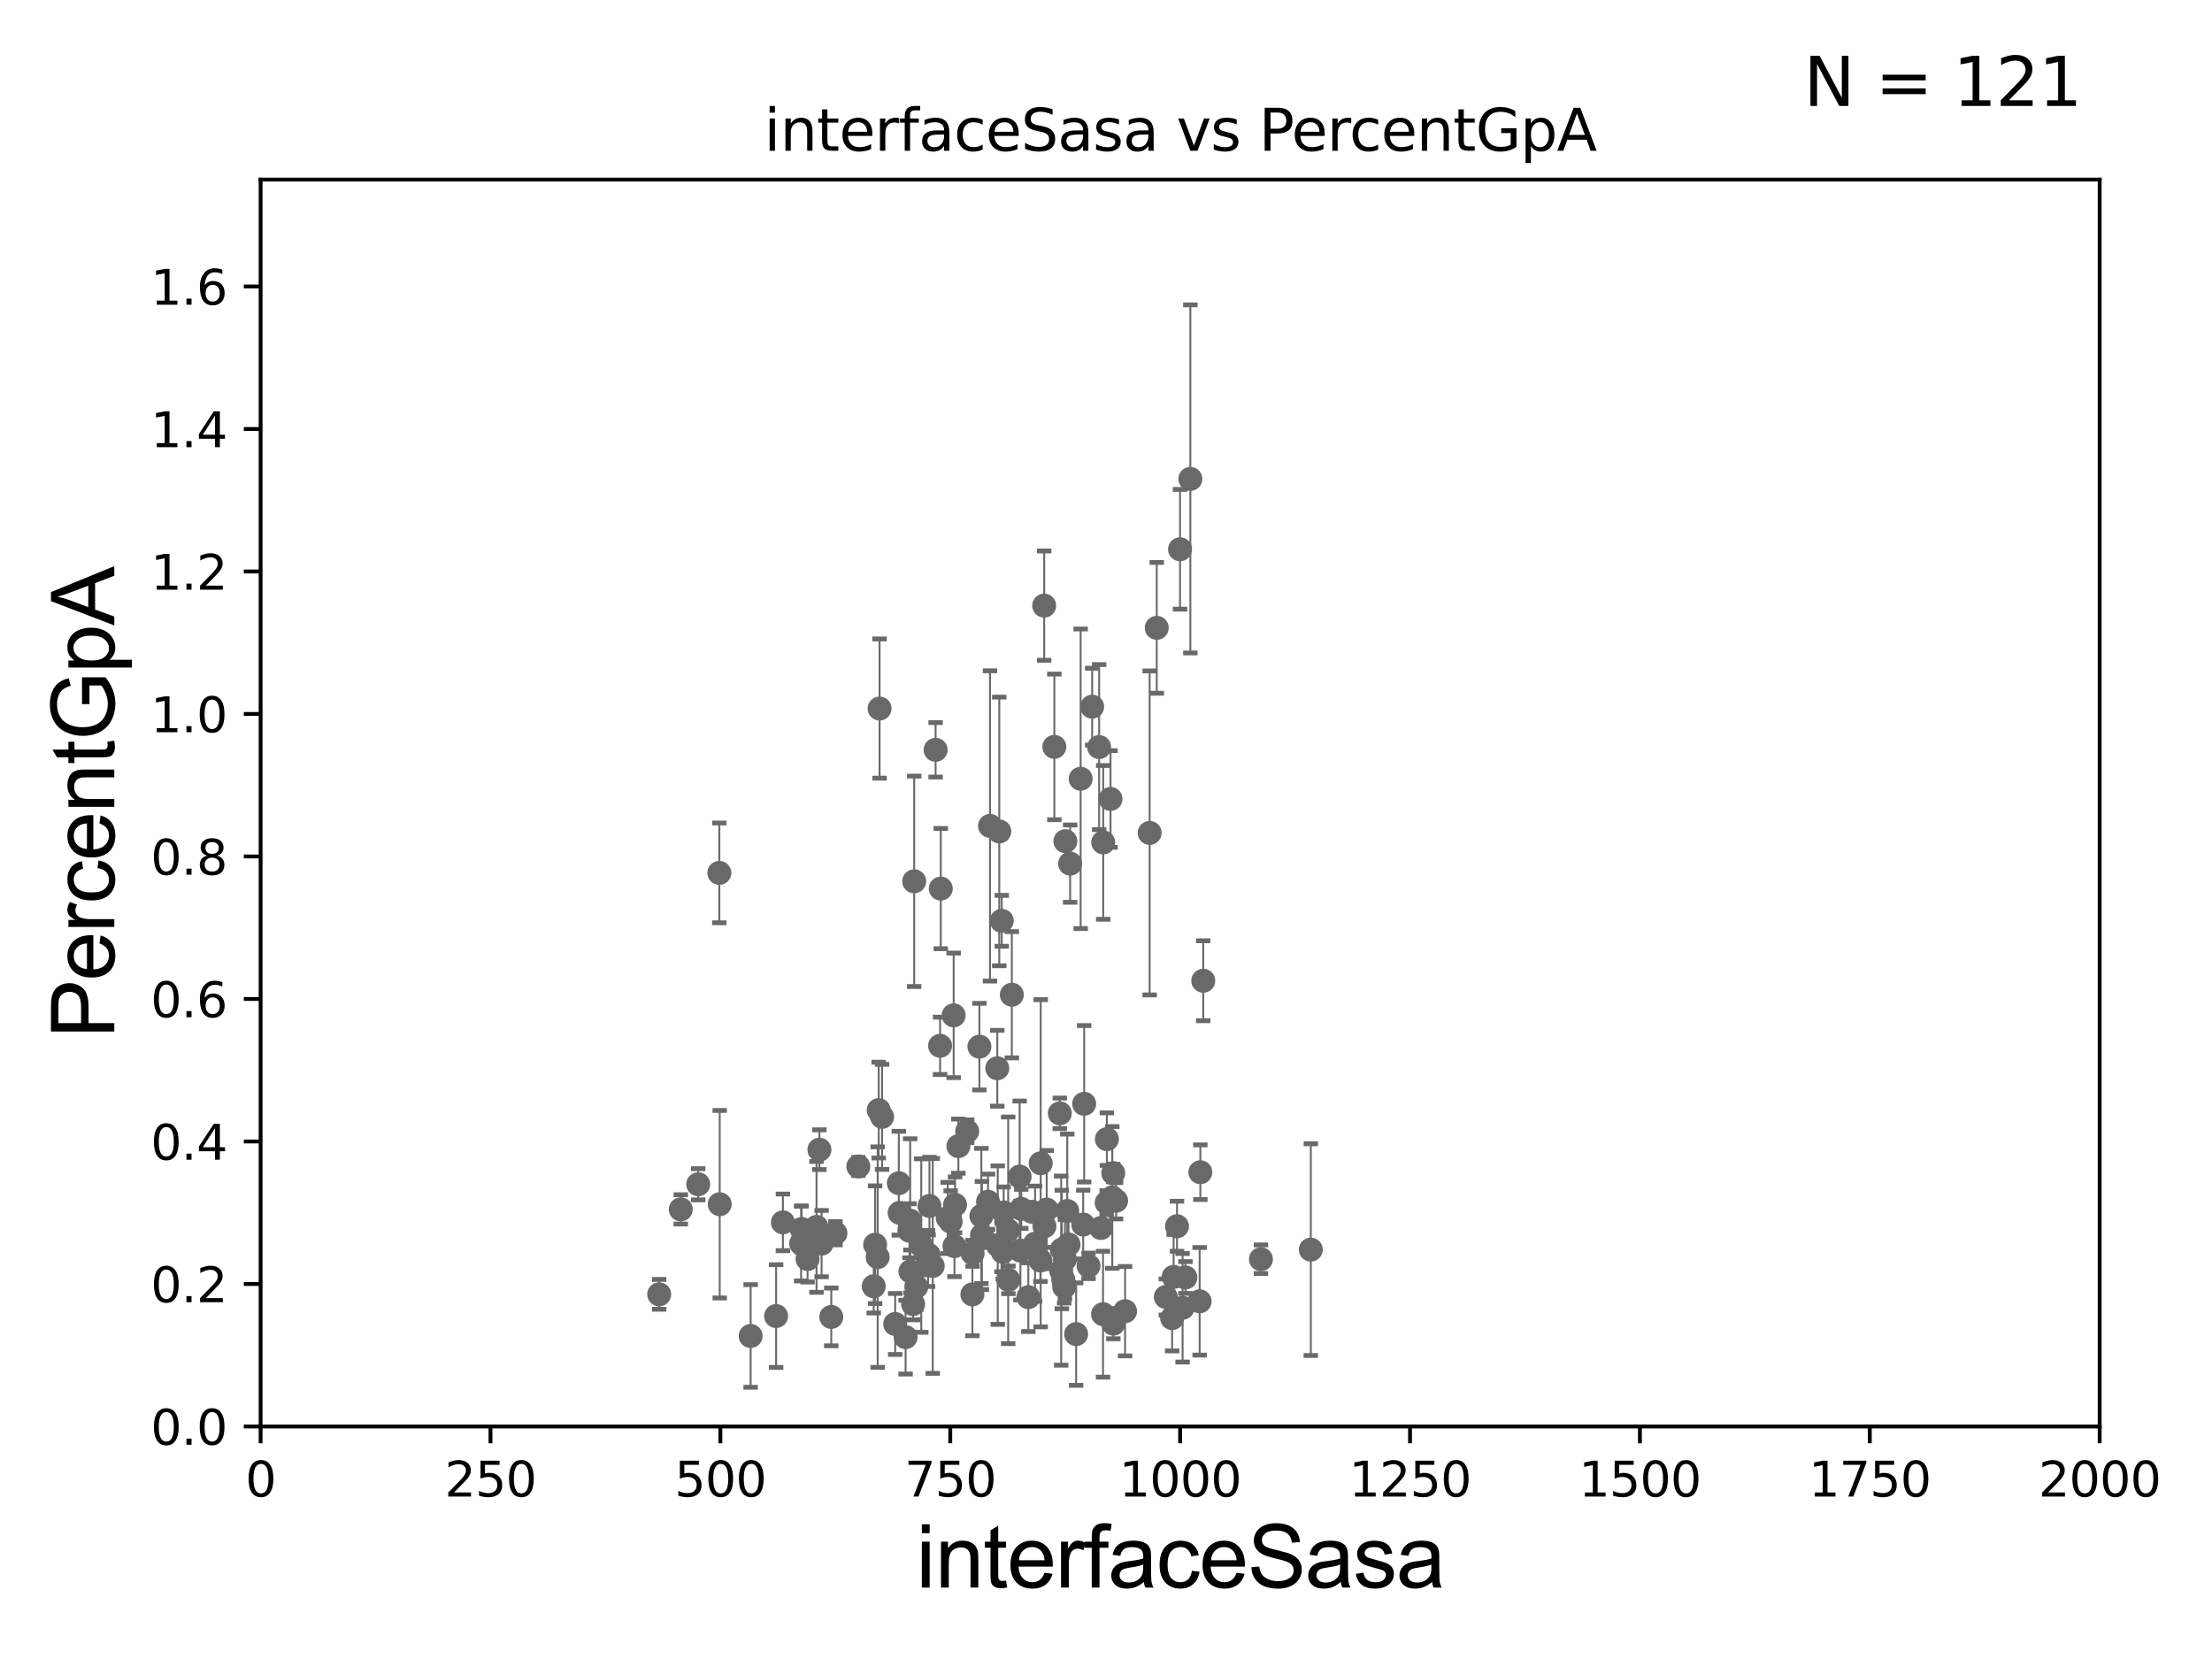 <?xml version="1.0" encoding="utf-8" standalone="no"?>
<!DOCTYPE svg PUBLIC "-//W3C//DTD SVG 1.1//EN"
  "http://www.w3.org/Graphics/SVG/1.1/DTD/svg11.dtd">
<svg xmlns:xlink="http://www.w3.org/1999/xlink" width="460.8pt" height="345.6pt" viewBox="0 0 460.8 345.6" xmlns="http://www.w3.org/2000/svg" version="1.1">
 <defs>
  <style type="text/css">*{stroke-linejoin: round; stroke-linecap: butt}</style>
 </defs>
 <g id="figure_1">
  <g id="patch_1">
   <path d="M 0 345.6 
L 460.8 345.6 
L 460.8 0 
L 0 0 
z
" style="fill: #ffffff"/>
  </g>
  <g id="axes_1">
   <g id="patch_2">
    <path d="M 54.29 297.16 
L 437.4 297.16 
L 437.4 37.411 
L 54.29 37.411 
z
" style="fill: #ffffff"/>
   </g>
   <g id="PathCollection_1">
    <defs>
     <path id="m345bcd4f15" d="M 0 1.118 
C 0.297 1.118 0.581 1 0.791 0.791 
C 1 0.581 1.118 0.297 1.118 0 
C 1.118 -0.297 1 -0.581 0.791 -0.791 
C 0.581 -1 0.297 -1.118 0 -1.118 
C -0.297 -1.118 -0.581 -1 -0.791 -0.791 
C -1 -0.581 -1.118 -0.297 -1.118 0 
C -1.118 0.297 -1 0.581 -0.791 0.791 
C -0.581 1 -0.297 1.118 0 1.118 
z
" style="stroke: #696969"/>
    </defs>
    <g clip-path="url(#p95cc6b612b)">
     <use xlink:href="#m345bcd4f15" x="145.447" y="246.703" style="fill: #696969; stroke: #696969"/>
     <use xlink:href="#m345bcd4f15" x="183.049" y="231.252" style="fill: #696969; stroke: #696969"/>
     <use xlink:href="#m345bcd4f15" x="170.702" y="239.501" style="fill: #696969; stroke: #696969"/>
     <use xlink:href="#m345bcd4f15" x="209.084" y="252.565" style="fill: #696969; stroke: #696969"/>
     <use xlink:href="#m345bcd4f15" x="230.586" y="237.308" style="fill: #696969; stroke: #696969"/>
     <use xlink:href="#m345bcd4f15" x="202.567" y="269.65" style="fill: #696969; stroke: #696969"/>
     <use xlink:href="#m345bcd4f15" x="190.217" y="271.666" style="fill: #696969; stroke: #696969"/>
     <use xlink:href="#m345bcd4f15" x="212.75" y="251.827" style="fill: #696969; stroke: #696969"/>
     <use xlink:href="#m345bcd4f15" x="171.152" y="259.063" style="fill: #696969; stroke: #696969"/>
     <use xlink:href="#m345bcd4f15" x="222.596" y="259.243" style="fill: #696969; stroke: #696969"/>
     <use xlink:href="#m345bcd4f15" x="214.219" y="270.224" style="fill: #696969; stroke: #696969"/>
     <use xlink:href="#m345bcd4f15" x="249.908" y="271.087" style="fill: #696969; stroke: #696969"/>
     <use xlink:href="#m345bcd4f15" x="198.954" y="250.985" style="fill: #696969; stroke: #696969"/>
     <use xlink:href="#m345bcd4f15" x="246.948" y="266.127" style="fill: #696969; stroke: #696969"/>
     <use xlink:href="#m345bcd4f15" x="217.524" y="126.165" style="fill: #696969; stroke: #696969"/>
     <use xlink:href="#m345bcd4f15" x="242.861" y="270.186" style="fill: #696969; stroke: #696969"/>
     <use xlink:href="#m345bcd4f15" x="207.852" y="259.385" style="fill: #696969; stroke: #696969"/>
     <use xlink:href="#m345bcd4f15" x="215.625" y="259.074" style="fill: #696969; stroke: #696969"/>
     <use xlink:href="#m345bcd4f15" x="183.754" y="232.664" style="fill: #696969; stroke: #696969"/>
     <use xlink:href="#m345bcd4f15" x="245.192" y="255.447" style="fill: #696969; stroke: #696969"/>
     <use xlink:href="#m345bcd4f15" x="195.836" y="217.86" style="fill: #696969; stroke: #696969"/>
     <use xlink:href="#m345bcd4f15" x="225.85" y="229.943" style="fill: #696969; stroke: #696969"/>
     <use xlink:href="#m345bcd4f15" x="208.168" y="173.206" style="fill: #696969; stroke: #696969"/>
     <use xlink:href="#m345bcd4f15" x="174.041" y="256.906" style="fill: #696969; stroke: #696969"/>
     <use xlink:href="#m345bcd4f15" x="245.824" y="114.422" style="fill: #696969; stroke: #696969"/>
     <use xlink:href="#m345bcd4f15" x="191.917" y="259.471" style="fill: #696969; stroke: #696969"/>
     <use xlink:href="#m345bcd4f15" x="219.64" y="155.588" style="fill: #696969; stroke: #696969"/>
     <use xlink:href="#m345bcd4f15" x="221.849" y="262.321" style="fill: #696969; stroke: #696969"/>
     <use xlink:href="#m345bcd4f15" x="216.732" y="262.587" style="fill: #696969; stroke: #696969"/>
     <use xlink:href="#m345bcd4f15" x="197.428" y="253.712" style="fill: #696969; stroke: #696969"/>
     <use xlink:href="#m345bcd4f15" x="234.375" y="273.149" style="fill: #696969; stroke: #696969"/>
     <use xlink:href="#m345bcd4f15" x="198.832" y="259.591" style="fill: #696969; stroke: #696969"/>
     <use xlink:href="#m345bcd4f15" x="229.335" y="255.815" style="fill: #696969; stroke: #696969"/>
     <use xlink:href="#m345bcd4f15" x="194.905" y="156.205" style="fill: #696969; stroke: #696969"/>
     <use xlink:href="#m345bcd4f15" x="195.979" y="185.108" style="fill: #696969; stroke: #696969"/>
     <use xlink:href="#m345bcd4f15" x="221.067" y="264.694" style="fill: #696969; stroke: #696969"/>
     <use xlink:href="#m345bcd4f15" x="273.065" y="260.32" style="fill: #696969; stroke: #696969"/>
     <use xlink:href="#m345bcd4f15" x="224.176" y="277.915" style="fill: #696969; stroke: #696969"/>
     <use xlink:href="#m345bcd4f15" x="208.683" y="191.818" style="fill: #696969; stroke: #696969"/>
     <use xlink:href="#m345bcd4f15" x="231.708" y="249.448" style="fill: #696969; stroke: #696969"/>
     <use xlink:href="#m345bcd4f15" x="204.768" y="257.942" style="fill: #696969; stroke: #696969"/>
     <use xlink:href="#m345bcd4f15" x="231.909" y="244.373" style="fill: #696969; stroke: #696969"/>
     <use xlink:href="#m345bcd4f15" x="210.022" y="256.297" style="fill: #696969; stroke: #696969"/>
     <use xlink:href="#m345bcd4f15" x="250.659" y="204.308" style="fill: #696969; stroke: #696969"/>
     <use xlink:href="#m345bcd4f15" x="221.198" y="260.297" style="fill: #696969; stroke: #696969"/>
     <use xlink:href="#m345bcd4f15" x="189.455" y="256.392" style="fill: #696969; stroke: #696969"/>
     <use xlink:href="#m345bcd4f15" x="239.493" y="173.512" style="fill: #696969; stroke: #696969"/>
     <use xlink:href="#m345bcd4f15" x="222.929" y="179.908" style="fill: #696969; stroke: #696969"/>
     <use xlink:href="#m345bcd4f15" x="244.178" y="274.59" style="fill: #696969; stroke: #696969"/>
     <use xlink:href="#m345bcd4f15" x="190.443" y="183.593" style="fill: #696969; stroke: #696969"/>
     <use xlink:href="#m345bcd4f15" x="221.684" y="268.063" style="fill: #696969; stroke: #696969"/>
     <use xlink:href="#m345bcd4f15" x="207.754" y="222.539" style="fill: #696969; stroke: #696969"/>
     <use xlink:href="#m345bcd4f15" x="204.027" y="218.035" style="fill: #696969; stroke: #696969"/>
     <use xlink:href="#m345bcd4f15" x="229.781" y="273.769" style="fill: #696969; stroke: #696969"/>
     <use xlink:href="#m345bcd4f15" x="214.98" y="252.427" style="fill: #696969; stroke: #696969"/>
     <use xlink:href="#m345bcd4f15" x="221.939" y="175.238" style="fill: #696969; stroke: #696969"/>
     <use xlink:href="#m345bcd4f15" x="189.664" y="264.864" style="fill: #696969; stroke: #696969"/>
     <use xlink:href="#m345bcd4f15" x="208.898" y="260.788" style="fill: #696969; stroke: #696969"/>
     <use xlink:href="#m345bcd4f15" x="250.053" y="244.196" style="fill: #696969; stroke: #696969"/>
     <use xlink:href="#m345bcd4f15" x="216.794" y="242.327" style="fill: #696969; stroke: #696969"/>
     <use xlink:href="#m345bcd4f15" x="226.762" y="263.696" style="fill: #696969; stroke: #696969"/>
     <use xlink:href="#m345bcd4f15" x="187.413" y="252.653" style="fill: #696969; stroke: #696969"/>
     <use xlink:href="#m345bcd4f15" x="199.648" y="238.759" style="fill: #696969; stroke: #696969"/>
     <use xlink:href="#m345bcd4f15" x="149.931" y="250.861" style="fill: #696969; stroke: #696969"/>
     <use xlink:href="#m345bcd4f15" x="190.882" y="268.053" style="fill: #696969; stroke: #696969"/>
     <use xlink:href="#m345bcd4f15" x="228.971" y="155.633" style="fill: #696969; stroke: #696969"/>
     <use xlink:href="#m345bcd4f15" x="246.355" y="272.43" style="fill: #696969; stroke: #696969"/>
     <use xlink:href="#m345bcd4f15" x="193.441" y="261.399" style="fill: #696969; stroke: #696969"/>
     <use xlink:href="#m345bcd4f15" x="230.538" y="250.544" style="fill: #696969; stroke: #696969"/>
     <use xlink:href="#m345bcd4f15" x="182.017" y="267.951" style="fill: #696969; stroke: #696969"/>
     <use xlink:href="#m345bcd4f15" x="231.342" y="166.435" style="fill: #696969; stroke: #696969"/>
     <use xlink:href="#m345bcd4f15" x="210.07" y="266.616" style="fill: #696969; stroke: #696969"/>
     <use xlink:href="#m345bcd4f15" x="201.487" y="235.66" style="fill: #696969; stroke: #696969"/>
     <use xlink:href="#m345bcd4f15" x="186.486" y="275.812" style="fill: #696969; stroke: #696969"/>
     <use xlink:href="#m345bcd4f15" x="204.548" y="257.375" style="fill: #696969; stroke: #696969"/>
     <use xlink:href="#m345bcd4f15" x="227.519" y="147.21" style="fill: #696969; stroke: #696969"/>
     <use xlink:href="#m345bcd4f15" x="173.171" y="274.341" style="fill: #696969; stroke: #696969"/>
     <use xlink:href="#m345bcd4f15" x="208.626" y="259.826" style="fill: #696969; stroke: #696969"/>
     <use xlink:href="#m345bcd4f15" x="149.851" y="181.837" style="fill: #696969; stroke: #696969"/>
     <use xlink:href="#m345bcd4f15" x="161.68" y="274.156" style="fill: #696969; stroke: #696969"/>
     <use xlink:href="#m345bcd4f15" x="218.048" y="251.982" style="fill: #696969; stroke: #696969"/>
     <use xlink:href="#m345bcd4f15" x="141.819" y="251.934" style="fill: #696969; stroke: #696969"/>
     <use xlink:href="#m345bcd4f15" x="137.321" y="269.632" style="fill: #696969; stroke: #696969"/>
     <use xlink:href="#m345bcd4f15" x="202.615" y="261.085" style="fill: #696969; stroke: #696969"/>
     <use xlink:href="#m345bcd4f15" x="168.229" y="262.277" style="fill: #696969; stroke: #696969"/>
     <use xlink:href="#m345bcd4f15" x="166.999" y="256.02" style="fill: #696969; stroke: #696969"/>
     <use xlink:href="#m345bcd4f15" x="170.095" y="255.584" style="fill: #696969; stroke: #696969"/>
     <use xlink:href="#m345bcd4f15" x="244.485" y="265.993" style="fill: #696969; stroke: #696969"/>
     <use xlink:href="#m345bcd4f15" x="217.577" y="255.446" style="fill: #696969; stroke: #696969"/>
     <use xlink:href="#m345bcd4f15" x="189.604" y="254.293" style="fill: #696969; stroke: #696969"/>
     <use xlink:href="#m345bcd4f15" x="205.821" y="250.341" style="fill: #696969; stroke: #696969"/>
     <use xlink:href="#m345bcd4f15" x="193.623" y="251.225" style="fill: #696969; stroke: #696969"/>
     <use xlink:href="#m345bcd4f15" x="247.973" y="99.765" style="fill: #696969; stroke: #696969"/>
     <use xlink:href="#m345bcd4f15" x="183.233" y="147.604" style="fill: #696969; stroke: #696969"/>
     <use xlink:href="#m345bcd4f15" x="198.042" y="254.49" style="fill: #696969; stroke: #696969"/>
     <use xlink:href="#m345bcd4f15" x="198.665" y="211.513" style="fill: #696969; stroke: #696969"/>
     <use xlink:href="#m345bcd4f15" x="187.241" y="246.483" style="fill: #696969; stroke: #696969"/>
     <use xlink:href="#m345bcd4f15" x="225.649" y="255.099" style="fill: #696969; stroke: #696969"/>
     <use xlink:href="#m345bcd4f15" x="232.503" y="250.135" style="fill: #696969; stroke: #696969"/>
     <use xlink:href="#m345bcd4f15" x="156.372" y="278.306" style="fill: #696969; stroke: #696969"/>
     <use xlink:href="#m345bcd4f15" x="163.095" y="254.642" style="fill: #696969; stroke: #696969"/>
     <use xlink:href="#m345bcd4f15" x="188.651" y="278.551" style="fill: #696969; stroke: #696969"/>
     <use xlink:href="#m345bcd4f15" x="178.808" y="242.994" style="fill: #696969; stroke: #696969"/>
     <use xlink:href="#m345bcd4f15" x="210.781" y="207.222" style="fill: #696969; stroke: #696969"/>
     <use xlink:href="#m345bcd4f15" x="221.477" y="266.478" style="fill: #696969; stroke: #696969"/>
     <use xlink:href="#m345bcd4f15" x="229.818" y="175.487" style="fill: #696969; stroke: #696969"/>
     <use xlink:href="#m345bcd4f15" x="225.119" y="162.23" style="fill: #696969; stroke: #696969"/>
     <use xlink:href="#m345bcd4f15" x="182.306" y="259.299" style="fill: #696969; stroke: #696969"/>
     <use xlink:href="#m345bcd4f15" x="240.972" y="130.79" style="fill: #696969; stroke: #696969"/>
     <use xlink:href="#m345bcd4f15" x="212.413" y="245.104" style="fill: #696969; stroke: #696969"/>
     <use xlink:href="#m345bcd4f15" x="212.572" y="260.523" style="fill: #696969; stroke: #696969"/>
     <use xlink:href="#m345bcd4f15" x="182.837" y="261.876" style="fill: #696969; stroke: #696969"/>
     <use xlink:href="#m345bcd4f15" x="222.326" y="252.272" style="fill: #696969; stroke: #696969"/>
     <use xlink:href="#m345bcd4f15" x="204.437" y="253.311" style="fill: #696969; stroke: #696969"/>
     <use xlink:href="#m345bcd4f15" x="194.307" y="263.714" style="fill: #696969; stroke: #696969"/>
     <use xlink:href="#m345bcd4f15" x="262.675" y="262.313" style="fill: #696969; stroke: #696969"/>
     <use xlink:href="#m345bcd4f15" x="220.776" y="231.928" style="fill: #696969; stroke: #696969"/>
     <use xlink:href="#m345bcd4f15" x="231.934" y="275.738" style="fill: #696969; stroke: #696969"/>
     <use xlink:href="#m345bcd4f15" x="166.888" y="259.046" style="fill: #696969; stroke: #696969"/>
     <use xlink:href="#m345bcd4f15" x="193.332" y="262.158" style="fill: #696969; stroke: #696969"/>
     <use xlink:href="#m345bcd4f15" x="206.235" y="172.053" style="fill: #696969; stroke: #696969"/>
    </g>
   </g>
   <g id="matplotlib.axis_1">
    <g id="xtick_1">
     <g id="line2d_1">
      <defs>
       <path id="m5f8654f29e" d="M 0 0 
L 0 3.5 
" style="stroke: #000000; stroke-width: 0.8"/>
      </defs>
      <g>
       <use xlink:href="#m5f8654f29e" x="54.29" y="297.16" style="stroke: #000000; stroke-width: 0.8"/>
      </g>
     </g>
     <g id="text_1">
      <!-- 0 -->
      <g transform="translate(51.109 311.758)scale(0.1 -0.1)">
       <defs>
        <path id="DejaVuSans-30" d="M 2034 4250 
Q 1547 4250 1301 3770 
Q 1056 3291 1056 2328 
Q 1056 1369 1301 889 
Q 1547 409 2034 409 
Q 2525 409 2770 889 
Q 3016 1369 3016 2328 
Q 3016 3291 2770 3770 
Q 2525 4250 2034 4250 
z
M 2034 4750 
Q 2819 4750 3233 4129 
Q 3647 3509 3647 2328 
Q 3647 1150 3233 529 
Q 2819 -91 2034 -91 
Q 1250 -91 836 529 
Q 422 1150 422 2328 
Q 422 3509 836 4129 
Q 1250 4750 2034 4750 
z
" transform="scale(0.016)"/>
       </defs>
       <use xlink:href="#DejaVuSans-30"/>
      </g>
     </g>
    </g>
    <g id="xtick_2">
     <g id="line2d_2">
      <g>
       <use xlink:href="#m5f8654f29e" x="102.179" y="297.16" style="stroke: #000000; stroke-width: 0.8"/>
      </g>
     </g>
     <g id="text_2">
      <!-- 250 -->
      <g transform="translate(92.635 311.758)scale(0.1 -0.1)">
       <defs>
        <path id="DejaVuSans-32" d="M 1228 531 
L 3431 531 
L 3431 0 
L 469 0 
L 469 531 
Q 828 903 1448 1529 
Q 2069 2156 2228 2338 
Q 2531 2678 2651 2914 
Q 2772 3150 2772 3378 
Q 2772 3750 2511 3984 
Q 2250 4219 1831 4219 
Q 1534 4219 1204 4116 
Q 875 4013 500 3803 
L 500 4441 
Q 881 4594 1212 4672 
Q 1544 4750 1819 4750 
Q 2544 4750 2975 4387 
Q 3406 4025 3406 3419 
Q 3406 3131 3298 2873 
Q 3191 2616 2906 2266 
Q 2828 2175 2409 1742 
Q 1991 1309 1228 531 
z
" transform="scale(0.016)"/>
        <path id="DejaVuSans-35" d="M 691 4666 
L 3169 4666 
L 3169 4134 
L 1269 4134 
L 1269 2991 
Q 1406 3038 1543 3061 
Q 1681 3084 1819 3084 
Q 2600 3084 3056 2656 
Q 3513 2228 3513 1497 
Q 3513 744 3044 326 
Q 2575 -91 1722 -91 
Q 1428 -91 1123 -41 
Q 819 9 494 109 
L 494 744 
Q 775 591 1075 516 
Q 1375 441 1709 441 
Q 2250 441 2565 725 
Q 2881 1009 2881 1497 
Q 2881 1984 2565 2268 
Q 2250 2553 1709 2553 
Q 1456 2553 1204 2497 
Q 953 2441 691 2322 
L 691 4666 
z
" transform="scale(0.016)"/>
       </defs>
       <use xlink:href="#DejaVuSans-32"/>
       <use xlink:href="#DejaVuSans-35" x="63.623"/>
       <use xlink:href="#DejaVuSans-30" x="127.246"/>
      </g>
     </g>
    </g>
    <g id="xtick_3">
     <g id="line2d_3">
      <g>
       <use xlink:href="#m5f8654f29e" x="150.067" y="297.16" style="stroke: #000000; stroke-width: 0.8"/>
      </g>
     </g>
     <g id="text_3">
      <!-- 500 -->
      <g transform="translate(140.524 311.758)scale(0.1 -0.1)">
       <use xlink:href="#DejaVuSans-35"/>
       <use xlink:href="#DejaVuSans-30" x="63.623"/>
       <use xlink:href="#DejaVuSans-30" x="127.246"/>
      </g>
     </g>
    </g>
    <g id="xtick_4">
     <g id="line2d_4">
      <g>
       <use xlink:href="#m5f8654f29e" x="197.956" y="297.16" style="stroke: #000000; stroke-width: 0.8"/>
      </g>
     </g>
     <g id="text_4">
      <!-- 750 -->
      <g transform="translate(188.412 311.758)scale(0.1 -0.1)">
       <defs>
        <path id="DejaVuSans-37" d="M 525 4666 
L 3525 4666 
L 3525 4397 
L 1831 0 
L 1172 0 
L 2766 4134 
L 525 4134 
L 525 4666 
z
" transform="scale(0.016)"/>
       </defs>
       <use xlink:href="#DejaVuSans-37"/>
       <use xlink:href="#DejaVuSans-35" x="63.623"/>
       <use xlink:href="#DejaVuSans-30" x="127.246"/>
      </g>
     </g>
    </g>
    <g id="xtick_5">
     <g id="line2d_5">
      <g>
       <use xlink:href="#m5f8654f29e" x="245.845" y="297.16" style="stroke: #000000; stroke-width: 0.8"/>
      </g>
     </g>
     <g id="text_5">
      <!-- 1000 -->
      <g transform="translate(233.12 311.758)scale(0.1 -0.1)">
       <defs>
        <path id="DejaVuSans-31" d="M 794 531 
L 1825 531 
L 1825 4091 
L 703 3866 
L 703 4441 
L 1819 4666 
L 2450 4666 
L 2450 531 
L 3481 531 
L 3481 0 
L 794 0 
L 794 531 
z
" transform="scale(0.016)"/>
       </defs>
       <use xlink:href="#DejaVuSans-31"/>
       <use xlink:href="#DejaVuSans-30" x="63.623"/>
       <use xlink:href="#DejaVuSans-30" x="127.246"/>
       <use xlink:href="#DejaVuSans-30" x="190.869"/>
      </g>
     </g>
    </g>
    <g id="xtick_6">
     <g id="line2d_6">
      <g>
       <use xlink:href="#m5f8654f29e" x="293.734" y="297.16" style="stroke: #000000; stroke-width: 0.8"/>
      </g>
     </g>
     <g id="text_6">
      <!-- 1250 -->
      <g transform="translate(281.009 311.758)scale(0.1 -0.1)">
       <use xlink:href="#DejaVuSans-31"/>
       <use xlink:href="#DejaVuSans-32" x="63.623"/>
       <use xlink:href="#DejaVuSans-35" x="127.246"/>
       <use xlink:href="#DejaVuSans-30" x="190.869"/>
      </g>
     </g>
    </g>
    <g id="xtick_7">
     <g id="line2d_7">
      <g>
       <use xlink:href="#m5f8654f29e" x="341.623" y="297.16" style="stroke: #000000; stroke-width: 0.8"/>
      </g>
     </g>
     <g id="text_7">
      <!-- 1500 -->
      <g transform="translate(328.897 311.758)scale(0.1 -0.1)">
       <use xlink:href="#DejaVuSans-31"/>
       <use xlink:href="#DejaVuSans-35" x="63.623"/>
       <use xlink:href="#DejaVuSans-30" x="127.246"/>
       <use xlink:href="#DejaVuSans-30" x="190.869"/>
      </g>
     </g>
    </g>
    <g id="xtick_8">
     <g id="line2d_8">
      <g>
       <use xlink:href="#m5f8654f29e" x="389.511" y="297.16" style="stroke: #000000; stroke-width: 0.8"/>
      </g>
     </g>
     <g id="text_8">
      <!-- 1750 -->
      <g transform="translate(376.786 311.758)scale(0.1 -0.1)">
       <use xlink:href="#DejaVuSans-31"/>
       <use xlink:href="#DejaVuSans-37" x="63.623"/>
       <use xlink:href="#DejaVuSans-35" x="127.246"/>
       <use xlink:href="#DejaVuSans-30" x="190.869"/>
      </g>
     </g>
    </g>
    <g id="xtick_9">
     <g id="line2d_9">
      <g>
       <use xlink:href="#m5f8654f29e" x="437.4" y="297.16" style="stroke: #000000; stroke-width: 0.8"/>
      </g>
     </g>
     <g id="text_9">
      <!-- 2000 -->
      <g transform="translate(424.675 311.758)scale(0.1 -0.1)">
       <use xlink:href="#DejaVuSans-32"/>
       <use xlink:href="#DejaVuSans-30" x="63.623"/>
       <use xlink:href="#DejaVuSans-30" x="127.246"/>
       <use xlink:href="#DejaVuSans-30" x="190.869"/>
      </g>
     </g>
    </g>
    <g id="text_10">
     <!-- interfaceSasa -->
     <g transform="translate(190.816 330.722)scale(0.18 -0.18)">
      <defs>
       <path id="ArialMT-69" d="M 425 3934 
L 425 4581 
L 988 4581 
L 988 3934 
L 425 3934 
z
M 425 0 
L 425 3319 
L 988 3319 
L 988 0 
L 425 0 
z
" transform="scale(0.016)"/>
       <path id="ArialMT-6e" d="M 422 0 
L 422 3319 
L 928 3319 
L 928 2847 
Q 1294 3394 1984 3394 
Q 2284 3394 2536 3286 
Q 2788 3178 2913 3003 
Q 3038 2828 3088 2588 
Q 3119 2431 3119 2041 
L 3119 0 
L 2556 0 
L 2556 2019 
Q 2556 2363 2490 2533 
Q 2425 2703 2258 2804 
Q 2091 2906 1866 2906 
Q 1506 2906 1245 2678 
Q 984 2450 984 1813 
L 984 0 
L 422 0 
z
" transform="scale(0.016)"/>
       <path id="ArialMT-74" d="M 1650 503 
L 1731 6 
Q 1494 -44 1306 -44 
Q 1000 -44 831 53 
Q 663 150 594 308 
Q 525 466 525 972 
L 525 2881 
L 113 2881 
L 113 3319 
L 525 3319 
L 525 4141 
L 1084 4478 
L 1084 3319 
L 1650 3319 
L 1650 2881 
L 1084 2881 
L 1084 941 
Q 1084 700 1114 631 
Q 1144 563 1211 522 
Q 1278 481 1403 481 
Q 1497 481 1650 503 
z
" transform="scale(0.016)"/>
       <path id="ArialMT-65" d="M 2694 1069 
L 3275 997 
Q 3138 488 2766 206 
Q 2394 -75 1816 -75 
Q 1088 -75 661 373 
Q 234 822 234 1631 
Q 234 2469 665 2931 
Q 1097 3394 1784 3394 
Q 2450 3394 2872 2941 
Q 3294 2488 3294 1666 
Q 3294 1616 3291 1516 
L 816 1516 
Q 847 969 1125 678 
Q 1403 388 1819 388 
Q 2128 388 2347 550 
Q 2566 713 2694 1069 
z
M 847 1978 
L 2700 1978 
Q 2663 2397 2488 2606 
Q 2219 2931 1791 2931 
Q 1403 2931 1139 2672 
Q 875 2413 847 1978 
z
" transform="scale(0.016)"/>
       <path id="ArialMT-72" d="M 416 0 
L 416 3319 
L 922 3319 
L 922 2816 
Q 1116 3169 1280 3281 
Q 1444 3394 1641 3394 
Q 1925 3394 2219 3213 
L 2025 2691 
Q 1819 2813 1613 2813 
Q 1428 2813 1281 2702 
Q 1134 2591 1072 2394 
Q 978 2094 978 1738 
L 978 0 
L 416 0 
z
" transform="scale(0.016)"/>
       <path id="ArialMT-66" d="M 556 0 
L 556 2881 
L 59 2881 
L 59 3319 
L 556 3319 
L 556 3672 
Q 556 4006 616 4169 
Q 697 4388 901 4523 
Q 1106 4659 1475 4659 
Q 1713 4659 2000 4603 
L 1916 4113 
Q 1741 4144 1584 4144 
Q 1328 4144 1222 4034 
Q 1116 3925 1116 3625 
L 1116 3319 
L 1763 3319 
L 1763 2881 
L 1116 2881 
L 1116 0 
L 556 0 
z
" transform="scale(0.016)"/>
       <path id="ArialMT-61" d="M 2588 409 
Q 2275 144 1986 34 
Q 1697 -75 1366 -75 
Q 819 -75 525 192 
Q 231 459 231 875 
Q 231 1119 342 1320 
Q 453 1522 633 1644 
Q 813 1766 1038 1828 
Q 1203 1872 1538 1913 
Q 2219 1994 2541 2106 
Q 2544 2222 2544 2253 
Q 2544 2597 2384 2738 
Q 2169 2928 1744 2928 
Q 1347 2928 1158 2789 
Q 969 2650 878 2297 
L 328 2372 
Q 403 2725 575 2942 
Q 747 3159 1072 3276 
Q 1397 3394 1825 3394 
Q 2250 3394 2515 3294 
Q 2781 3194 2906 3042 
Q 3031 2891 3081 2659 
Q 3109 2516 3109 2141 
L 3109 1391 
Q 3109 606 3145 398 
Q 3181 191 3288 0 
L 2700 0 
Q 2613 175 2588 409 
z
M 2541 1666 
Q 2234 1541 1622 1453 
Q 1275 1403 1131 1340 
Q 988 1278 909 1158 
Q 831 1038 831 891 
Q 831 666 1001 516 
Q 1172 366 1500 366 
Q 1825 366 2078 508 
Q 2331 650 2450 897 
Q 2541 1088 2541 1459 
L 2541 1666 
z
" transform="scale(0.016)"/>
       <path id="ArialMT-63" d="M 2588 1216 
L 3141 1144 
Q 3050 572 2676 248 
Q 2303 -75 1759 -75 
Q 1078 -75 664 370 
Q 250 816 250 1647 
Q 250 2184 428 2587 
Q 606 2991 970 3192 
Q 1334 3394 1763 3394 
Q 2303 3394 2647 3120 
Q 2991 2847 3088 2344 
L 2541 2259 
Q 2463 2594 2264 2762 
Q 2066 2931 1784 2931 
Q 1359 2931 1093 2626 
Q 828 2322 828 1663 
Q 828 994 1084 691 
Q 1341 388 1753 388 
Q 2084 388 2306 591 
Q 2528 794 2588 1216 
z
" transform="scale(0.016)"/>
       <path id="ArialMT-53" d="M 288 1472 
L 859 1522 
Q 900 1178 1048 958 
Q 1197 738 1509 602 
Q 1822 466 2213 466 
Q 2559 466 2825 569 
Q 3091 672 3220 851 
Q 3350 1031 3350 1244 
Q 3350 1459 3225 1620 
Q 3100 1781 2813 1891 
Q 2628 1963 1997 2114 
Q 1366 2266 1113 2400 
Q 784 2572 623 2826 
Q 463 3081 463 3397 
Q 463 3744 659 4045 
Q 856 4347 1234 4503 
Q 1613 4659 2075 4659 
Q 2584 4659 2973 4495 
Q 3363 4331 3572 4012 
Q 3781 3694 3797 3291 
L 3216 3247 
Q 3169 3681 2898 3903 
Q 2628 4125 2100 4125 
Q 1550 4125 1298 3923 
Q 1047 3722 1047 3438 
Q 1047 3191 1225 3031 
Q 1400 2872 2139 2705 
Q 2878 2538 3153 2413 
Q 3553 2228 3743 1945 
Q 3934 1663 3934 1294 
Q 3934 928 3725 604 
Q 3516 281 3123 101 
Q 2731 -78 2241 -78 
Q 1619 -78 1198 103 
Q 778 284 539 648 
Q 300 1013 288 1472 
z
" transform="scale(0.016)"/>
       <path id="ArialMT-73" d="M 197 991 
L 753 1078 
Q 800 744 1014 566 
Q 1228 388 1613 388 
Q 2000 388 2187 545 
Q 2375 703 2375 916 
Q 2375 1106 2209 1216 
Q 2094 1291 1634 1406 
Q 1016 1563 777 1677 
Q 538 1791 414 1992 
Q 291 2194 291 2438 
Q 291 2659 392 2848 
Q 494 3038 669 3163 
Q 800 3259 1026 3326 
Q 1253 3394 1513 3394 
Q 1903 3394 2198 3281 
Q 2494 3169 2634 2976 
Q 2775 2784 2828 2463 
L 2278 2388 
Q 2241 2644 2061 2787 
Q 1881 2931 1553 2931 
Q 1166 2931 1000 2803 
Q 834 2675 834 2503 
Q 834 2394 903 2306 
Q 972 2216 1119 2156 
Q 1203 2125 1616 2013 
Q 2213 1853 2448 1751 
Q 2684 1650 2818 1456 
Q 2953 1263 2953 975 
Q 2953 694 2789 445 
Q 2625 197 2315 61 
Q 2006 -75 1616 -75 
Q 969 -75 630 194 
Q 291 463 197 991 
z
" transform="scale(0.016)"/>
      </defs>
      <use xlink:href="#ArialMT-69"/>
      <use xlink:href="#ArialMT-6e" x="22.217"/>
      <use xlink:href="#ArialMT-74" x="77.832"/>
      <use xlink:href="#ArialMT-65" x="105.615"/>
      <use xlink:href="#ArialMT-72" x="161.23"/>
      <use xlink:href="#ArialMT-66" x="194.531"/>
      <use xlink:href="#ArialMT-61" x="222.314"/>
      <use xlink:href="#ArialMT-63" x="277.93"/>
      <use xlink:href="#ArialMT-65" x="327.93"/>
      <use xlink:href="#ArialMT-53" x="383.545"/>
      <use xlink:href="#ArialMT-61" x="450.244"/>
      <use xlink:href="#ArialMT-73" x="505.859"/>
      <use xlink:href="#ArialMT-61" x="555.859"/>
     </g>
    </g>
   </g>
   <g id="matplotlib.axis_2">
    <g id="ytick_1">
     <g id="line2d_10">
      <defs>
       <path id="mafe695fcf0" d="M 0 0 
L -3.5 0 
" style="stroke: #000000; stroke-width: 0.8"/>
      </defs>
      <g>
       <use xlink:href="#mafe695fcf0" x="54.29" y="297.16" style="stroke: #000000; stroke-width: 0.8"/>
      </g>
     </g>
     <g id="text_11">
      <!-- 0.0 -->
      <g transform="translate(31.387 300.959)scale(0.1 -0.1)">
       <defs>
        <path id="DejaVuSans-2e" d="M 684 794 
L 1344 794 
L 1344 0 
L 684 0 
L 684 794 
z
" transform="scale(0.016)"/>
       </defs>
       <use xlink:href="#DejaVuSans-30"/>
       <use xlink:href="#DejaVuSans-2e" x="63.623"/>
       <use xlink:href="#DejaVuSans-30" x="95.41"/>
      </g>
     </g>
    </g>
    <g id="ytick_2">
     <g id="line2d_11">
      <g>
       <use xlink:href="#mafe695fcf0" x="54.29" y="267.474" style="stroke: #000000; stroke-width: 0.8"/>
      </g>
     </g>
     <g id="text_12">
      <!-- 0.2 -->
      <g transform="translate(31.387 271.274)scale(0.1 -0.1)">
       <use xlink:href="#DejaVuSans-30"/>
       <use xlink:href="#DejaVuSans-2e" x="63.623"/>
       <use xlink:href="#DejaVuSans-32" x="95.41"/>
      </g>
     </g>
    </g>
    <g id="ytick_3">
     <g id="line2d_12">
      <g>
       <use xlink:href="#mafe695fcf0" x="54.29" y="237.789" style="stroke: #000000; stroke-width: 0.8"/>
      </g>
     </g>
     <g id="text_13">
      <!-- 0.4 -->
      <g transform="translate(31.387 241.588)scale(0.1 -0.1)">
       <defs>
        <path id="DejaVuSans-34" d="M 2419 4116 
L 825 1625 
L 2419 1625 
L 2419 4116 
z
M 2253 4666 
L 3047 4666 
L 3047 1625 
L 3713 1625 
L 3713 1100 
L 3047 1100 
L 3047 0 
L 2419 0 
L 2419 1100 
L 313 1100 
L 313 1709 
L 2253 4666 
z
" transform="scale(0.016)"/>
       </defs>
       <use xlink:href="#DejaVuSans-30"/>
       <use xlink:href="#DejaVuSans-2e" x="63.623"/>
       <use xlink:href="#DejaVuSans-34" x="95.41"/>
      </g>
     </g>
    </g>
    <g id="ytick_4">
     <g id="line2d_13">
      <g>
       <use xlink:href="#mafe695fcf0" x="54.29" y="208.103" style="stroke: #000000; stroke-width: 0.8"/>
      </g>
     </g>
     <g id="text_14">
      <!-- 0.6 -->
      <g transform="translate(31.387 211.902)scale(0.1 -0.1)">
       <defs>
        <path id="DejaVuSans-36" d="M 2113 2584 
Q 1688 2584 1439 2293 
Q 1191 2003 1191 1497 
Q 1191 994 1439 701 
Q 1688 409 2113 409 
Q 2538 409 2786 701 
Q 3034 994 3034 1497 
Q 3034 2003 2786 2293 
Q 2538 2584 2113 2584 
z
M 3366 4563 
L 3366 3988 
Q 3128 4100 2886 4159 
Q 2644 4219 2406 4219 
Q 1781 4219 1451 3797 
Q 1122 3375 1075 2522 
Q 1259 2794 1537 2939 
Q 1816 3084 2150 3084 
Q 2853 3084 3261 2657 
Q 3669 2231 3669 1497 
Q 3669 778 3244 343 
Q 2819 -91 2113 -91 
Q 1303 -91 875 529 
Q 447 1150 447 2328 
Q 447 3434 972 4092 
Q 1497 4750 2381 4750 
Q 2619 4750 2861 4703 
Q 3103 4656 3366 4563 
z
" transform="scale(0.016)"/>
       </defs>
       <use xlink:href="#DejaVuSans-30"/>
       <use xlink:href="#DejaVuSans-2e" x="63.623"/>
       <use xlink:href="#DejaVuSans-36" x="95.41"/>
      </g>
     </g>
    </g>
    <g id="ytick_5">
     <g id="line2d_14">
      <g>
       <use xlink:href="#mafe695fcf0" x="54.29" y="178.418" style="stroke: #000000; stroke-width: 0.8"/>
      </g>
     </g>
     <g id="text_15">
      <!-- 0.8 -->
      <g transform="translate(31.387 182.217)scale(0.1 -0.1)">
       <defs>
        <path id="DejaVuSans-38" d="M 2034 2216 
Q 1584 2216 1326 1975 
Q 1069 1734 1069 1313 
Q 1069 891 1326 650 
Q 1584 409 2034 409 
Q 2484 409 2743 651 
Q 3003 894 3003 1313 
Q 3003 1734 2745 1975 
Q 2488 2216 2034 2216 
z
M 1403 2484 
Q 997 2584 770 2862 
Q 544 3141 544 3541 
Q 544 4100 942 4425 
Q 1341 4750 2034 4750 
Q 2731 4750 3128 4425 
Q 3525 4100 3525 3541 
Q 3525 3141 3298 2862 
Q 3072 2584 2669 2484 
Q 3125 2378 3379 2068 
Q 3634 1759 3634 1313 
Q 3634 634 3220 271 
Q 2806 -91 2034 -91 
Q 1263 -91 848 271 
Q 434 634 434 1313 
Q 434 1759 690 2068 
Q 947 2378 1403 2484 
z
M 1172 3481 
Q 1172 3119 1398 2916 
Q 1625 2713 2034 2713 
Q 2441 2713 2670 2916 
Q 2900 3119 2900 3481 
Q 2900 3844 2670 4047 
Q 2441 4250 2034 4250 
Q 1625 4250 1398 4047 
Q 1172 3844 1172 3481 
z
" transform="scale(0.016)"/>
       </defs>
       <use xlink:href="#DejaVuSans-30"/>
       <use xlink:href="#DejaVuSans-2e" x="63.623"/>
       <use xlink:href="#DejaVuSans-38" x="95.41"/>
      </g>
     </g>
    </g>
    <g id="ytick_6">
     <g id="line2d_15">
      <g>
       <use xlink:href="#mafe695fcf0" x="54.29" y="148.732" style="stroke: #000000; stroke-width: 0.8"/>
      </g>
     </g>
     <g id="text_16">
      <!-- 1.0 -->
      <g transform="translate(31.387 152.531)scale(0.1 -0.1)">
       <use xlink:href="#DejaVuSans-31"/>
       <use xlink:href="#DejaVuSans-2e" x="63.623"/>
       <use xlink:href="#DejaVuSans-30" x="95.41"/>
      </g>
     </g>
    </g>
    <g id="ytick_7">
     <g id="line2d_16">
      <g>
       <use xlink:href="#mafe695fcf0" x="54.29" y="119.047" style="stroke: #000000; stroke-width: 0.8"/>
      </g>
     </g>
     <g id="text_17">
      <!-- 1.2 -->
      <g transform="translate(31.387 122.846)scale(0.1 -0.1)">
       <use xlink:href="#DejaVuSans-31"/>
       <use xlink:href="#DejaVuSans-2e" x="63.623"/>
       <use xlink:href="#DejaVuSans-32" x="95.41"/>
      </g>
     </g>
    </g>
    <g id="ytick_8">
     <g id="line2d_17">
      <g>
       <use xlink:href="#mafe695fcf0" x="54.29" y="89.361" style="stroke: #000000; stroke-width: 0.8"/>
      </g>
     </g>
     <g id="text_18">
      <!-- 1.4 -->
      <g transform="translate(31.387 93.16)scale(0.1 -0.1)">
       <use xlink:href="#DejaVuSans-31"/>
       <use xlink:href="#DejaVuSans-2e" x="63.623"/>
       <use xlink:href="#DejaVuSans-34" x="95.41"/>
      </g>
     </g>
    </g>
    <g id="ytick_9">
     <g id="line2d_18">
      <g>
       <use xlink:href="#mafe695fcf0" x="54.29" y="59.675" style="stroke: #000000; stroke-width: 0.8"/>
      </g>
     </g>
     <g id="text_19">
      <!-- 1.6 -->
      <g transform="translate(31.387 63.475)scale(0.1 -0.1)">
       <use xlink:href="#DejaVuSans-31"/>
       <use xlink:href="#DejaVuSans-2e" x="63.623"/>
       <use xlink:href="#DejaVuSans-36" x="95.41"/>
      </g>
     </g>
    </g>
    <g id="text_20">
     <!-- PercentGpA -->
     <g transform="translate(23.809 216.309)rotate(-90)scale(0.18 -0.18)">
      <defs>
       <path id="ArialMT-50" d="M 494 0 
L 494 4581 
L 2222 4581 
Q 2678 4581 2919 4538 
Q 3256 4481 3484 4323 
Q 3713 4166 3852 3881 
Q 3991 3597 3991 3256 
Q 3991 2672 3619 2267 
Q 3247 1863 2275 1863 
L 1100 1863 
L 1100 0 
L 494 0 
z
M 1100 2403 
L 2284 2403 
Q 2872 2403 3119 2622 
Q 3366 2841 3366 3238 
Q 3366 3525 3220 3729 
Q 3075 3934 2838 4000 
Q 2684 4041 2272 4041 
L 1100 4041 
L 1100 2403 
z
" transform="scale(0.016)"/>
       <path id="ArialMT-47" d="M 2638 1797 
L 2638 2334 
L 4578 2338 
L 4578 638 
Q 4131 281 3656 101 
Q 3181 -78 2681 -78 
Q 2006 -78 1454 211 
Q 903 500 622 1047 
Q 341 1594 341 2269 
Q 341 2938 620 3517 
Q 900 4097 1425 4378 
Q 1950 4659 2634 4659 
Q 3131 4659 3532 4498 
Q 3934 4338 4162 4050 
Q 4391 3763 4509 3300 
L 3963 3150 
Q 3859 3500 3706 3700 
Q 3553 3900 3268 4020 
Q 2984 4141 2638 4141 
Q 2222 4141 1919 4014 
Q 1616 3888 1430 3681 
Q 1244 3475 1141 3228 
Q 966 2803 966 2306 
Q 966 1694 1177 1281 
Q 1388 869 1791 669 
Q 2194 469 2647 469 
Q 3041 469 3416 620 
Q 3791 772 3984 944 
L 3984 1797 
L 2638 1797 
z
" transform="scale(0.016)"/>
       <path id="ArialMT-70" d="M 422 -1272 
L 422 3319 
L 934 3319 
L 934 2888 
Q 1116 3141 1344 3267 
Q 1572 3394 1897 3394 
Q 2322 3394 2647 3175 
Q 2972 2956 3137 2557 
Q 3303 2159 3303 1684 
Q 3303 1175 3120 767 
Q 2938 359 2589 142 
Q 2241 -75 1856 -75 
Q 1575 -75 1351 44 
Q 1128 163 984 344 
L 984 -1272 
L 422 -1272 
z
M 931 1641 
Q 931 1000 1190 694 
Q 1450 388 1819 388 
Q 2194 388 2461 705 
Q 2728 1022 2728 1688 
Q 2728 2322 2467 2637 
Q 2206 2953 1844 2953 
Q 1484 2953 1207 2617 
Q 931 2281 931 1641 
z
" transform="scale(0.016)"/>
       <path id="ArialMT-41" d="M -9 0 
L 1750 4581 
L 2403 4581 
L 4278 0 
L 3588 0 
L 3053 1388 
L 1138 1388 
L 634 0 
L -9 0 
z
M 1313 1881 
L 2866 1881 
L 2388 3150 
Q 2169 3728 2063 4100 
Q 1975 3659 1816 3225 
L 1313 1881 
z
" transform="scale(0.016)"/>
      </defs>
      <use xlink:href="#ArialMT-50"/>
      <use xlink:href="#ArialMT-65" x="66.699"/>
      <use xlink:href="#ArialMT-72" x="122.314"/>
      <use xlink:href="#ArialMT-63" x="155.615"/>
      <use xlink:href="#ArialMT-65" x="205.615"/>
      <use xlink:href="#ArialMT-6e" x="261.23"/>
      <use xlink:href="#ArialMT-74" x="316.846"/>
      <use xlink:href="#ArialMT-47" x="344.629"/>
      <use xlink:href="#ArialMT-70" x="422.412"/>
      <use xlink:href="#ArialMT-41" x="478.027"/>
     </g>
    </g>
   </g>
   <g id="LineCollection_1">
    <path d="M 145.447 249.952 
L 145.447 243.454 
" clip-path="url(#p95cc6b612b)" style="fill: none; stroke: #696969; stroke-width: 0.4"/>
    <path d="M 183.049 241.229 
L 183.049 221.274 
" clip-path="url(#p95cc6b612b)" style="fill: none; stroke: #696969; stroke-width: 0.4"/>
    <path d="M 170.702 243.638 
L 170.702 235.365 
" clip-path="url(#p95cc6b612b)" style="fill: none; stroke: #696969; stroke-width: 0.4"/>
    <path d="M 209.084 257.866 
L 209.084 247.264 
" clip-path="url(#p95cc6b612b)" style="fill: none; stroke: #696969; stroke-width: 0.4"/>
    <path d="M 230.586 242.78 
L 230.586 231.835 
" clip-path="url(#p95cc6b612b)" style="fill: none; stroke: #696969; stroke-width: 0.4"/>
    <path d="M 202.567 278.258 
L 202.567 261.042 
" clip-path="url(#p95cc6b612b)" style="fill: none; stroke: #696969; stroke-width: 0.4"/>
    <path d="M 190.217 274.942 
L 190.217 268.39 
" clip-path="url(#p95cc6b612b)" style="fill: none; stroke: #696969; stroke-width: 0.4"/>
    <path d="M 212.75 255.896 
L 212.75 247.759 
" clip-path="url(#p95cc6b612b)" style="fill: none; stroke: #696969; stroke-width: 0.4"/>
    <path d="M 171.152 265.967 
L 171.152 252.159 
" clip-path="url(#p95cc6b612b)" style="fill: none; stroke: #696969; stroke-width: 0.4"/>
    <path d="M 222.596 267.04 
L 222.596 251.446 
" clip-path="url(#p95cc6b612b)" style="fill: none; stroke: #696969; stroke-width: 0.4"/>
    <path d="M 214.219 277.38 
L 214.219 263.068 
" clip-path="url(#p95cc6b612b)" style="fill: none; stroke: #696969; stroke-width: 0.4"/>
    <path d="M 249.908 282.289 
L 249.908 259.884 
" clip-path="url(#p95cc6b612b)" style="fill: none; stroke: #696969; stroke-width: 0.4"/>
    <path d="M 198.954 256.796 
L 198.954 245.173 
" clip-path="url(#p95cc6b612b)" style="fill: none; stroke: #696969; stroke-width: 0.4"/>
    <path d="M 246.948 269.447 
L 246.948 262.808 
" clip-path="url(#p95cc6b612b)" style="fill: none; stroke: #696969; stroke-width: 0.4"/>
    <path d="M 217.524 137.548 
L 217.524 114.781 
" clip-path="url(#p95cc6b612b)" style="fill: none; stroke: #696969; stroke-width: 0.4"/>
    <path d="M 242.861 273.946 
L 242.861 266.425 
" clip-path="url(#p95cc6b612b)" style="fill: none; stroke: #696969; stroke-width: 0.4"/>
    <path d="M 207.852 275.891 
L 207.852 242.878 
" clip-path="url(#p95cc6b612b)" style="fill: none; stroke: #696969; stroke-width: 0.4"/>
    <path d="M 215.625 271.067 
L 215.625 247.08 
" clip-path="url(#p95cc6b612b)" style="fill: none; stroke: #696969; stroke-width: 0.4"/>
    <path d="M 183.754 243.612 
L 183.754 221.716 
" clip-path="url(#p95cc6b612b)" style="fill: none; stroke: #696969; stroke-width: 0.4"/>
    <path d="M 245.192 260.659 
L 245.192 250.236 
" clip-path="url(#p95cc6b612b)" style="fill: none; stroke: #696969; stroke-width: 0.4"/>
    <path d="M 195.836 223.832 
L 195.836 211.887 
" clip-path="url(#p95cc6b612b)" style="fill: none; stroke: #696969; stroke-width: 0.4"/>
    <path d="M 225.85 246.236 
L 225.85 213.649 
" clip-path="url(#p95cc6b612b)" style="fill: none; stroke: #696969; stroke-width: 0.4"/>
    <path d="M 208.168 201.189 
L 208.168 145.223 
" clip-path="url(#p95cc6b612b)" style="fill: none; stroke: #696969; stroke-width: 0.4"/>
    <path d="M 174.041 259.318 
L 174.041 254.494 
" clip-path="url(#p95cc6b612b)" style="fill: none; stroke: #696969; stroke-width: 0.4"/>
    <path d="M 245.824 126.892 
L 245.824 101.952 
" clip-path="url(#p95cc6b612b)" style="fill: none; stroke: #696969; stroke-width: 0.4"/>
    <path d="M 191.917 277.542 
L 191.917 241.4 
" clip-path="url(#p95cc6b612b)" style="fill: none; stroke: #696969; stroke-width: 0.4"/>
    <path d="M 219.64 170.757 
L 219.64 140.42 
" clip-path="url(#p95cc6b612b)" style="fill: none; stroke: #696969; stroke-width: 0.4"/>
    <path d="M 221.849 270.572 
L 221.849 254.069 
" clip-path="url(#p95cc6b612b)" style="fill: none; stroke: #696969; stroke-width: 0.4"/>
    <path d="M 216.732 266.95 
L 216.732 258.223 
" clip-path="url(#p95cc6b612b)" style="fill: none; stroke: #696969; stroke-width: 0.4"/>
    <path d="M 197.428 261.121 
L 197.428 246.304 
" clip-path="url(#p95cc6b612b)" style="fill: none; stroke: #696969; stroke-width: 0.4"/>
    <path d="M 234.375 282.461 
L 234.375 263.836 
" clip-path="url(#p95cc6b612b)" style="fill: none; stroke: #696969; stroke-width: 0.4"/>
    <path d="M 198.832 265.948 
L 198.832 253.234 
" clip-path="url(#p95cc6b612b)" style="fill: none; stroke: #696969; stroke-width: 0.4"/>
    <path d="M 229.335 256.756 
L 229.335 254.874 
" clip-path="url(#p95cc6b612b)" style="fill: none; stroke: #696969; stroke-width: 0.4"/>
    <path d="M 194.905 161.88 
L 194.905 150.531 
" clip-path="url(#p95cc6b612b)" style="fill: none; stroke: #696969; stroke-width: 0.4"/>
    <path d="M 195.979 197.63 
L 195.979 172.586 
" clip-path="url(#p95cc6b612b)" style="fill: none; stroke: #696969; stroke-width: 0.4"/>
    <path d="M 221.067 284.389 
L 221.067 244.998 
" clip-path="url(#p95cc6b612b)" style="fill: none; stroke: #696969; stroke-width: 0.4"/>
    <path d="M 273.065 282.376 
L 273.065 238.264 
" clip-path="url(#p95cc6b612b)" style="fill: none; stroke: #696969; stroke-width: 0.4"/>
    <path d="M 224.176 288.587 
L 224.176 267.243 
" clip-path="url(#p95cc6b612b)" style="fill: none; stroke: #696969; stroke-width: 0.4"/>
    <path d="M 208.683 197.115 
L 208.683 186.521 
" clip-path="url(#p95cc6b612b)" style="fill: none; stroke: #696969; stroke-width: 0.4"/>
    <path d="M 231.708 264.21 
L 231.708 234.686 
" clip-path="url(#p95cc6b612b)" style="fill: none; stroke: #696969; stroke-width: 0.4"/>
    <path d="M 204.768 259.412 
L 204.768 256.472 
" clip-path="url(#p95cc6b612b)" style="fill: none; stroke: #696969; stroke-width: 0.4"/>
    <path d="M 231.909 246.196 
L 231.909 242.551 
" clip-path="url(#p95cc6b612b)" style="fill: none; stroke: #696969; stroke-width: 0.4"/>
    <path d="M 210.022 279.904 
L 210.022 232.69 
" clip-path="url(#p95cc6b612b)" style="fill: none; stroke: #696969; stroke-width: 0.4"/>
    <path d="M 250.659 212.633 
L 250.659 195.982 
" clip-path="url(#p95cc6b612b)" style="fill: none; stroke: #696969; stroke-width: 0.4"/>
    <path d="M 221.198 272.637 
L 221.198 247.956 
" clip-path="url(#p95cc6b612b)" style="fill: none; stroke: #696969; stroke-width: 0.4"/>
    <path d="M 189.455 262.024 
L 189.455 250.76 
" clip-path="url(#p95cc6b612b)" style="fill: none; stroke: #696969; stroke-width: 0.4"/>
    <path d="M 239.493 207.261 
L 239.493 139.763 
" clip-path="url(#p95cc6b612b)" style="fill: none; stroke: #696969; stroke-width: 0.4"/>
    <path d="M 222.929 187.967 
L 222.929 171.85 
" clip-path="url(#p95cc6b612b)" style="fill: none; stroke: #696969; stroke-width: 0.4"/>
    <path d="M 244.178 281.415 
L 244.178 267.766 
" clip-path="url(#p95cc6b612b)" style="fill: none; stroke: #696969; stroke-width: 0.4"/>
    <path d="M 190.443 205.505 
L 190.443 161.681 
" clip-path="url(#p95cc6b612b)" style="fill: none; stroke: #696969; stroke-width: 0.4"/>
    <path d="M 221.684 271.444 
L 221.684 264.682 
" clip-path="url(#p95cc6b612b)" style="fill: none; stroke: #696969; stroke-width: 0.4"/>
    <path d="M 207.754 230.436 
L 207.754 214.641 
" clip-path="url(#p95cc6b612b)" style="fill: none; stroke: #696969; stroke-width: 0.4"/>
    <path d="M 204.027 227.055 
L 204.027 209.015 
" clip-path="url(#p95cc6b612b)" style="fill: none; stroke: #696969; stroke-width: 0.4"/>
    <path d="M 229.781 286.88 
L 229.781 260.657 
" clip-path="url(#p95cc6b612b)" style="fill: none; stroke: #696969; stroke-width: 0.4"/>
    <path d="M 214.98 253.122 
L 214.98 251.732 
" clip-path="url(#p95cc6b612b)" style="fill: none; stroke: #696969; stroke-width: 0.4"/>
    <path d="M 221.939 175.754 
L 221.939 174.721 
" clip-path="url(#p95cc6b612b)" style="fill: none; stroke: #696969; stroke-width: 0.4"/>
    <path d="M 189.664 269.343 
L 189.664 260.385 
" clip-path="url(#p95cc6b612b)" style="fill: none; stroke: #696969; stroke-width: 0.4"/>
    <path d="M 208.898 266.47 
L 208.898 255.106 
" clip-path="url(#p95cc6b612b)" style="fill: none; stroke: #696969; stroke-width: 0.4"/>
    <path d="M 250.053 249.885 
L 250.053 238.508 
" clip-path="url(#p95cc6b612b)" style="fill: none; stroke: #696969; stroke-width: 0.4"/>
    <path d="M 216.794 276.411 
L 216.794 208.243 
" clip-path="url(#p95cc6b612b)" style="fill: none; stroke: #696969; stroke-width: 0.4"/>
    <path d="M 226.762 266.353 
L 226.762 261.039 
" clip-path="url(#p95cc6b612b)" style="fill: none; stroke: #696969; stroke-width: 0.4"/>
    <path d="M 187.413 253.174 
L 187.413 252.131 
" clip-path="url(#p95cc6b612b)" style="fill: none; stroke: #696969; stroke-width: 0.4"/>
    <path d="M 199.648 244.398 
L 199.648 233.12 
" clip-path="url(#p95cc6b612b)" style="fill: none; stroke: #696969; stroke-width: 0.4"/>
    <path d="M 149.931 270.395 
L 149.931 231.328 
" clip-path="url(#p95cc6b612b)" style="fill: none; stroke: #696969; stroke-width: 0.4"/>
    <path d="M 190.882 272.778 
L 190.882 263.328 
" clip-path="url(#p95cc6b612b)" style="fill: none; stroke: #696969; stroke-width: 0.4"/>
    <path d="M 228.971 172.826 
L 228.971 138.441 
" clip-path="url(#p95cc6b612b)" style="fill: none; stroke: #696969; stroke-width: 0.4"/>
    <path d="M 246.355 283.74 
L 246.355 261.121 
" clip-path="url(#p95cc6b612b)" style="fill: none; stroke: #696969; stroke-width: 0.4"/>
    <path d="M 193.441 265.543 
L 193.441 257.254 
" clip-path="url(#p95cc6b612b)" style="fill: none; stroke: #696969; stroke-width: 0.4"/>
    <path d="M 230.538 253.049 
L 230.538 248.039 
" clip-path="url(#p95cc6b612b)" style="fill: none; stroke: #696969; stroke-width: 0.4"/>
    <path d="M 182.017 273.513 
L 182.017 262.389 
" clip-path="url(#p95cc6b612b)" style="fill: none; stroke: #696969; stroke-width: 0.4"/>
    <path d="M 231.342 176.498 
L 231.342 156.372 
" clip-path="url(#p95cc6b612b)" style="fill: none; stroke: #696969; stroke-width: 0.4"/>
    <path d="M 210.07 269.49 
L 210.07 263.742 
" clip-path="url(#p95cc6b612b)" style="fill: none; stroke: #696969; stroke-width: 0.4"/>
    <path d="M 201.487 238.02 
L 201.487 233.299 
" clip-path="url(#p95cc6b612b)" style="fill: none; stroke: #696969; stroke-width: 0.4"/>
    <path d="M 186.486 282.163 
L 186.486 269.461 
" clip-path="url(#p95cc6b612b)" style="fill: none; stroke: #696969; stroke-width: 0.4"/>
    <path d="M 204.548 268.641 
L 204.548 246.109 
" clip-path="url(#p95cc6b612b)" style="fill: none; stroke: #696969; stroke-width: 0.4"/>
    <path d="M 227.519 155.216 
L 227.519 139.204 
" clip-path="url(#p95cc6b612b)" style="fill: none; stroke: #696969; stroke-width: 0.4"/>
    <path d="M 173.171 280.359 
L 173.171 268.322 
" clip-path="url(#p95cc6b612b)" style="fill: none; stroke: #696969; stroke-width: 0.4"/>
    <path d="M 208.626 264.924 
L 208.626 254.728 
" clip-path="url(#p95cc6b612b)" style="fill: none; stroke: #696969; stroke-width: 0.4"/>
    <path d="M 149.851 192.225 
L 149.851 171.449 
" clip-path="url(#p95cc6b612b)" style="fill: none; stroke: #696969; stroke-width: 0.4"/>
    <path d="M 161.68 284.853 
L 161.68 263.458 
" clip-path="url(#p95cc6b612b)" style="fill: none; stroke: #696969; stroke-width: 0.4"/>
    <path d="M 218.048 264.288 
L 218.048 239.677 
" clip-path="url(#p95cc6b612b)" style="fill: none; stroke: #696969; stroke-width: 0.4"/>
    <path d="M 141.819 254.979 
L 141.819 248.888 
" clip-path="url(#p95cc6b612b)" style="fill: none; stroke: #696969; stroke-width: 0.4"/>
    <path d="M 137.321 272.735 
L 137.321 266.528 
" clip-path="url(#p95cc6b612b)" style="fill: none; stroke: #696969; stroke-width: 0.4"/>
    <path d="M 202.615 263.796 
L 202.615 258.374 
" clip-path="url(#p95cc6b612b)" style="fill: none; stroke: #696969; stroke-width: 0.4"/>
    <path d="M 168.229 267.06 
L 168.229 257.494 
" clip-path="url(#p95cc6b612b)" style="fill: none; stroke: #696969; stroke-width: 0.4"/>
    <path d="M 166.999 260.805 
L 166.999 251.235 
" clip-path="url(#p95cc6b612b)" style="fill: none; stroke: #696969; stroke-width: 0.4"/>
    <path d="M 170.095 269.213 
L 170.095 241.954 
" clip-path="url(#p95cc6b612b)" style="fill: none; stroke: #696969; stroke-width: 0.4"/>
    <path d="M 244.485 274.848 
L 244.485 257.137 
" clip-path="url(#p95cc6b612b)" style="fill: none; stroke: #696969; stroke-width: 0.4"/>
    <path d="M 217.577 259.864 
L 217.577 251.028 
" clip-path="url(#p95cc6b612b)" style="fill: none; stroke: #696969; stroke-width: 0.4"/>
    <path d="M 189.604 271.362 
L 189.604 237.224 
" clip-path="url(#p95cc6b612b)" style="fill: none; stroke: #696969; stroke-width: 0.4"/>
    <path d="M 205.821 256.094 
L 205.821 244.587 
" clip-path="url(#p95cc6b612b)" style="fill: none; stroke: #696969; stroke-width: 0.4"/>
    <path d="M 193.623 261.363 
L 193.623 241.087 
" clip-path="url(#p95cc6b612b)" style="fill: none; stroke: #696969; stroke-width: 0.4"/>
    <path d="M 247.973 136.021 
L 247.973 63.509 
" clip-path="url(#p95cc6b612b)" style="fill: none; stroke: #696969; stroke-width: 0.4"/>
    <path d="M 183.233 162.105 
L 183.233 133.103 
" clip-path="url(#p95cc6b612b)" style="fill: none; stroke: #696969; stroke-width: 0.4"/>
    <path d="M 198.042 260.911 
L 198.042 248.07 
" clip-path="url(#p95cc6b612b)" style="fill: none; stroke: #696969; stroke-width: 0.4"/>
    <path d="M 198.665 224.482 
L 198.665 198.543 
" clip-path="url(#p95cc6b612b)" style="fill: none; stroke: #696969; stroke-width: 0.4"/>
    <path d="M 187.241 257.298 
L 187.241 235.669 
" clip-path="url(#p95cc6b612b)" style="fill: none; stroke: #696969; stroke-width: 0.4"/>
    <path d="M 225.649 262.262 
L 225.649 247.936 
" clip-path="url(#p95cc6b612b)" style="fill: none; stroke: #696969; stroke-width: 0.4"/>
    <path d="M 232.503 253.922 
L 232.503 246.348 
" clip-path="url(#p95cc6b612b)" style="fill: none; stroke: #696969; stroke-width: 0.4"/>
    <path d="M 156.372 288.994 
L 156.372 267.617 
" clip-path="url(#p95cc6b612b)" style="fill: none; stroke: #696969; stroke-width: 0.4"/>
    <path d="M 163.095 260.544 
L 163.095 248.741 
" clip-path="url(#p95cc6b612b)" style="fill: none; stroke: #696969; stroke-width: 0.4"/>
    <path d="M 188.651 286.235 
L 188.651 270.867 
" clip-path="url(#p95cc6b612b)" style="fill: none; stroke: #696969; stroke-width: 0.4"/>
    <path d="M 178.808 244.877 
L 178.808 241.11 
" clip-path="url(#p95cc6b612b)" style="fill: none; stroke: #696969; stroke-width: 0.4"/>
    <path d="M 210.781 220.374 
L 210.781 194.071 
" clip-path="url(#p95cc6b612b)" style="fill: none; stroke: #696969; stroke-width: 0.4"/>
    <path d="M 221.477 268.085 
L 221.477 264.872 
" clip-path="url(#p95cc6b612b)" style="fill: none; stroke: #696969; stroke-width: 0.4"/>
    <path d="M 229.818 191.506 
L 229.818 159.469 
" clip-path="url(#p95cc6b612b)" style="fill: none; stroke: #696969; stroke-width: 0.4"/>
    <path d="M 225.119 193.428 
L 225.119 131.032 
" clip-path="url(#p95cc6b612b)" style="fill: none; stroke: #696969; stroke-width: 0.4"/>
    <path d="M 182.306 271.56 
L 182.306 247.039 
" clip-path="url(#p95cc6b612b)" style="fill: none; stroke: #696969; stroke-width: 0.4"/>
    <path d="M 240.972 144.41 
L 240.972 117.171 
" clip-path="url(#p95cc6b612b)" style="fill: none; stroke: #696969; stroke-width: 0.4"/>
    <path d="M 212.413 260.838 
L 212.413 229.37 
" clip-path="url(#p95cc6b612b)" style="fill: none; stroke: #696969; stroke-width: 0.4"/>
    <path d="M 212.572 270.806 
L 212.572 250.24 
" clip-path="url(#p95cc6b612b)" style="fill: none; stroke: #696969; stroke-width: 0.4"/>
    <path d="M 182.837 284.839 
L 182.837 238.913 
" clip-path="url(#p95cc6b612b)" style="fill: none; stroke: #696969; stroke-width: 0.4"/>
    <path d="M 222.326 268.294 
L 222.326 236.249 
" clip-path="url(#p95cc6b612b)" style="fill: none; stroke: #696969; stroke-width: 0.4"/>
    <path d="M 204.437 267.391 
L 204.437 239.231 
" clip-path="url(#p95cc6b612b)" style="fill: none; stroke: #696969; stroke-width: 0.4"/>
    <path d="M 194.307 286.093 
L 194.307 241.335 
" clip-path="url(#p95cc6b612b)" style="fill: none; stroke: #696969; stroke-width: 0.4"/>
    <path d="M 262.675 265.289 
L 262.675 259.336 
" clip-path="url(#p95cc6b612b)" style="fill: none; stroke: #696969; stroke-width: 0.4"/>
    <path d="M 220.776 235.106 
L 220.776 228.749 
" clip-path="url(#p95cc6b612b)" style="fill: none; stroke: #696969; stroke-width: 0.4"/>
    <path d="M 231.934 278.889 
L 231.934 272.587 
" clip-path="url(#p95cc6b612b)" style="fill: none; stroke: #696969; stroke-width: 0.4"/>
    <path d="M 166.888 266.836 
L 166.888 251.257 
" clip-path="url(#p95cc6b612b)" style="fill: none; stroke: #696969; stroke-width: 0.4"/>
    <path d="M 193.332 267.999 
L 193.332 256.318 
" clip-path="url(#p95cc6b612b)" style="fill: none; stroke: #696969; stroke-width: 0.4"/>
    <path d="M 206.235 204.366 
L 206.235 139.74 
" clip-path="url(#p95cc6b612b)" style="fill: none; stroke: #696969; stroke-width: 0.4"/>
   </g>
   <g id="line2d_19">
    <defs>
     <path id="m4c60d6a136" d="M 1.5 0 
L -1.5 -0 
" style="stroke: #696969"/>
    </defs>
    <g clip-path="url(#p95cc6b612b)">
     <use xlink:href="#m4c60d6a136" x="145.447" y="249.952" style="fill: #696969; stroke: #696969"/>
     <use xlink:href="#m4c60d6a136" x="183.049" y="241.229" style="fill: #696969; stroke: #696969"/>
     <use xlink:href="#m4c60d6a136" x="170.702" y="243.638" style="fill: #696969; stroke: #696969"/>
     <use xlink:href="#m4c60d6a136" x="209.084" y="257.866" style="fill: #696969; stroke: #696969"/>
     <use xlink:href="#m4c60d6a136" x="230.586" y="242.78" style="fill: #696969; stroke: #696969"/>
     <use xlink:href="#m4c60d6a136" x="202.567" y="278.258" style="fill: #696969; stroke: #696969"/>
     <use xlink:href="#m4c60d6a136" x="190.217" y="274.942" style="fill: #696969; stroke: #696969"/>
     <use xlink:href="#m4c60d6a136" x="212.75" y="255.896" style="fill: #696969; stroke: #696969"/>
     <use xlink:href="#m4c60d6a136" x="171.152" y="265.967" style="fill: #696969; stroke: #696969"/>
     <use xlink:href="#m4c60d6a136" x="222.596" y="267.04" style="fill: #696969; stroke: #696969"/>
     <use xlink:href="#m4c60d6a136" x="214.219" y="277.38" style="fill: #696969; stroke: #696969"/>
     <use xlink:href="#m4c60d6a136" x="249.908" y="282.289" style="fill: #696969; stroke: #696969"/>
     <use xlink:href="#m4c60d6a136" x="198.954" y="256.796" style="fill: #696969; stroke: #696969"/>
     <use xlink:href="#m4c60d6a136" x="246.948" y="269.447" style="fill: #696969; stroke: #696969"/>
     <use xlink:href="#m4c60d6a136" x="217.524" y="137.548" style="fill: #696969; stroke: #696969"/>
     <use xlink:href="#m4c60d6a136" x="242.861" y="273.946" style="fill: #696969; stroke: #696969"/>
     <use xlink:href="#m4c60d6a136" x="207.852" y="275.891" style="fill: #696969; stroke: #696969"/>
     <use xlink:href="#m4c60d6a136" x="215.625" y="271.067" style="fill: #696969; stroke: #696969"/>
     <use xlink:href="#m4c60d6a136" x="183.754" y="243.612" style="fill: #696969; stroke: #696969"/>
     <use xlink:href="#m4c60d6a136" x="245.192" y="260.659" style="fill: #696969; stroke: #696969"/>
     <use xlink:href="#m4c60d6a136" x="195.836" y="223.832" style="fill: #696969; stroke: #696969"/>
     <use xlink:href="#m4c60d6a136" x="225.85" y="246.236" style="fill: #696969; stroke: #696969"/>
     <use xlink:href="#m4c60d6a136" x="208.168" y="201.189" style="fill: #696969; stroke: #696969"/>
     <use xlink:href="#m4c60d6a136" x="174.041" y="259.318" style="fill: #696969; stroke: #696969"/>
     <use xlink:href="#m4c60d6a136" x="245.824" y="126.892" style="fill: #696969; stroke: #696969"/>
     <use xlink:href="#m4c60d6a136" x="191.917" y="277.542" style="fill: #696969; stroke: #696969"/>
     <use xlink:href="#m4c60d6a136" x="219.64" y="170.757" style="fill: #696969; stroke: #696969"/>
     <use xlink:href="#m4c60d6a136" x="221.849" y="270.572" style="fill: #696969; stroke: #696969"/>
     <use xlink:href="#m4c60d6a136" x="216.732" y="266.95" style="fill: #696969; stroke: #696969"/>
     <use xlink:href="#m4c60d6a136" x="197.428" y="261.121" style="fill: #696969; stroke: #696969"/>
     <use xlink:href="#m4c60d6a136" x="234.375" y="282.461" style="fill: #696969; stroke: #696969"/>
     <use xlink:href="#m4c60d6a136" x="198.832" y="265.948" style="fill: #696969; stroke: #696969"/>
     <use xlink:href="#m4c60d6a136" x="229.335" y="256.756" style="fill: #696969; stroke: #696969"/>
     <use xlink:href="#m4c60d6a136" x="194.905" y="161.88" style="fill: #696969; stroke: #696969"/>
     <use xlink:href="#m4c60d6a136" x="195.979" y="197.63" style="fill: #696969; stroke: #696969"/>
     <use xlink:href="#m4c60d6a136" x="221.067" y="284.389" style="fill: #696969; stroke: #696969"/>
     <use xlink:href="#m4c60d6a136" x="273.065" y="282.376" style="fill: #696969; stroke: #696969"/>
     <use xlink:href="#m4c60d6a136" x="224.176" y="288.587" style="fill: #696969; stroke: #696969"/>
     <use xlink:href="#m4c60d6a136" x="208.683" y="197.115" style="fill: #696969; stroke: #696969"/>
     <use xlink:href="#m4c60d6a136" x="231.708" y="264.21" style="fill: #696969; stroke: #696969"/>
     <use xlink:href="#m4c60d6a136" x="204.768" y="259.412" style="fill: #696969; stroke: #696969"/>
     <use xlink:href="#m4c60d6a136" x="231.909" y="246.196" style="fill: #696969; stroke: #696969"/>
     <use xlink:href="#m4c60d6a136" x="210.022" y="279.904" style="fill: #696969; stroke: #696969"/>
     <use xlink:href="#m4c60d6a136" x="250.659" y="212.633" style="fill: #696969; stroke: #696969"/>
     <use xlink:href="#m4c60d6a136" x="221.198" y="272.637" style="fill: #696969; stroke: #696969"/>
     <use xlink:href="#m4c60d6a136" x="189.455" y="262.024" style="fill: #696969; stroke: #696969"/>
     <use xlink:href="#m4c60d6a136" x="239.493" y="207.261" style="fill: #696969; stroke: #696969"/>
     <use xlink:href="#m4c60d6a136" x="222.929" y="187.967" style="fill: #696969; stroke: #696969"/>
     <use xlink:href="#m4c60d6a136" x="244.178" y="281.415" style="fill: #696969; stroke: #696969"/>
     <use xlink:href="#m4c60d6a136" x="190.443" y="205.505" style="fill: #696969; stroke: #696969"/>
     <use xlink:href="#m4c60d6a136" x="221.684" y="271.444" style="fill: #696969; stroke: #696969"/>
     <use xlink:href="#m4c60d6a136" x="207.754" y="230.436" style="fill: #696969; stroke: #696969"/>
     <use xlink:href="#m4c60d6a136" x="204.027" y="227.055" style="fill: #696969; stroke: #696969"/>
     <use xlink:href="#m4c60d6a136" x="229.781" y="286.88" style="fill: #696969; stroke: #696969"/>
     <use xlink:href="#m4c60d6a136" x="214.98" y="253.122" style="fill: #696969; stroke: #696969"/>
     <use xlink:href="#m4c60d6a136" x="221.939" y="175.754" style="fill: #696969; stroke: #696969"/>
     <use xlink:href="#m4c60d6a136" x="189.664" y="269.343" style="fill: #696969; stroke: #696969"/>
     <use xlink:href="#m4c60d6a136" x="208.898" y="266.47" style="fill: #696969; stroke: #696969"/>
     <use xlink:href="#m4c60d6a136" x="250.053" y="249.885" style="fill: #696969; stroke: #696969"/>
     <use xlink:href="#m4c60d6a136" x="216.794" y="276.411" style="fill: #696969; stroke: #696969"/>
     <use xlink:href="#m4c60d6a136" x="226.762" y="266.353" style="fill: #696969; stroke: #696969"/>
     <use xlink:href="#m4c60d6a136" x="187.413" y="253.174" style="fill: #696969; stroke: #696969"/>
     <use xlink:href="#m4c60d6a136" x="199.648" y="244.398" style="fill: #696969; stroke: #696969"/>
     <use xlink:href="#m4c60d6a136" x="149.931" y="270.395" style="fill: #696969; stroke: #696969"/>
     <use xlink:href="#m4c60d6a136" x="190.882" y="272.778" style="fill: #696969; stroke: #696969"/>
     <use xlink:href="#m4c60d6a136" x="228.971" y="172.826" style="fill: #696969; stroke: #696969"/>
     <use xlink:href="#m4c60d6a136" x="246.355" y="283.74" style="fill: #696969; stroke: #696969"/>
     <use xlink:href="#m4c60d6a136" x="193.441" y="265.543" style="fill: #696969; stroke: #696969"/>
     <use xlink:href="#m4c60d6a136" x="230.538" y="253.049" style="fill: #696969; stroke: #696969"/>
     <use xlink:href="#m4c60d6a136" x="182.017" y="273.513" style="fill: #696969; stroke: #696969"/>
     <use xlink:href="#m4c60d6a136" x="231.342" y="176.498" style="fill: #696969; stroke: #696969"/>
     <use xlink:href="#m4c60d6a136" x="210.07" y="269.49" style="fill: #696969; stroke: #696969"/>
     <use xlink:href="#m4c60d6a136" x="201.487" y="238.02" style="fill: #696969; stroke: #696969"/>
     <use xlink:href="#m4c60d6a136" x="186.486" y="282.163" style="fill: #696969; stroke: #696969"/>
     <use xlink:href="#m4c60d6a136" x="204.548" y="268.641" style="fill: #696969; stroke: #696969"/>
     <use xlink:href="#m4c60d6a136" x="227.519" y="155.216" style="fill: #696969; stroke: #696969"/>
     <use xlink:href="#m4c60d6a136" x="173.171" y="280.359" style="fill: #696969; stroke: #696969"/>
     <use xlink:href="#m4c60d6a136" x="208.626" y="264.924" style="fill: #696969; stroke: #696969"/>
     <use xlink:href="#m4c60d6a136" x="149.851" y="192.225" style="fill: #696969; stroke: #696969"/>
     <use xlink:href="#m4c60d6a136" x="161.68" y="284.853" style="fill: #696969; stroke: #696969"/>
     <use xlink:href="#m4c60d6a136" x="218.048" y="264.288" style="fill: #696969; stroke: #696969"/>
     <use xlink:href="#m4c60d6a136" x="141.819" y="254.979" style="fill: #696969; stroke: #696969"/>
     <use xlink:href="#m4c60d6a136" x="137.321" y="272.735" style="fill: #696969; stroke: #696969"/>
     <use xlink:href="#m4c60d6a136" x="202.615" y="263.796" style="fill: #696969; stroke: #696969"/>
     <use xlink:href="#m4c60d6a136" x="168.229" y="267.06" style="fill: #696969; stroke: #696969"/>
     <use xlink:href="#m4c60d6a136" x="166.999" y="260.805" style="fill: #696969; stroke: #696969"/>
     <use xlink:href="#m4c60d6a136" x="170.095" y="269.213" style="fill: #696969; stroke: #696969"/>
     <use xlink:href="#m4c60d6a136" x="244.485" y="274.848" style="fill: #696969; stroke: #696969"/>
     <use xlink:href="#m4c60d6a136" x="217.577" y="259.864" style="fill: #696969; stroke: #696969"/>
     <use xlink:href="#m4c60d6a136" x="189.604" y="271.362" style="fill: #696969; stroke: #696969"/>
     <use xlink:href="#m4c60d6a136" x="205.821" y="256.094" style="fill: #696969; stroke: #696969"/>
     <use xlink:href="#m4c60d6a136" x="193.623" y="261.363" style="fill: #696969; stroke: #696969"/>
     <use xlink:href="#m4c60d6a136" x="247.973" y="136.021" style="fill: #696969; stroke: #696969"/>
     <use xlink:href="#m4c60d6a136" x="183.233" y="162.105" style="fill: #696969; stroke: #696969"/>
     <use xlink:href="#m4c60d6a136" x="198.042" y="260.911" style="fill: #696969; stroke: #696969"/>
     <use xlink:href="#m4c60d6a136" x="198.665" y="224.482" style="fill: #696969; stroke: #696969"/>
     <use xlink:href="#m4c60d6a136" x="187.241" y="257.298" style="fill: #696969; stroke: #696969"/>
     <use xlink:href="#m4c60d6a136" x="225.649" y="262.262" style="fill: #696969; stroke: #696969"/>
     <use xlink:href="#m4c60d6a136" x="232.503" y="253.922" style="fill: #696969; stroke: #696969"/>
     <use xlink:href="#m4c60d6a136" x="156.372" y="288.994" style="fill: #696969; stroke: #696969"/>
     <use xlink:href="#m4c60d6a136" x="163.095" y="260.544" style="fill: #696969; stroke: #696969"/>
     <use xlink:href="#m4c60d6a136" x="188.651" y="286.235" style="fill: #696969; stroke: #696969"/>
     <use xlink:href="#m4c60d6a136" x="178.808" y="244.877" style="fill: #696969; stroke: #696969"/>
     <use xlink:href="#m4c60d6a136" x="210.781" y="220.374" style="fill: #696969; stroke: #696969"/>
     <use xlink:href="#m4c60d6a136" x="221.477" y="268.085" style="fill: #696969; stroke: #696969"/>
     <use xlink:href="#m4c60d6a136" x="229.818" y="191.506" style="fill: #696969; stroke: #696969"/>
     <use xlink:href="#m4c60d6a136" x="225.119" y="193.428" style="fill: #696969; stroke: #696969"/>
     <use xlink:href="#m4c60d6a136" x="182.306" y="271.56" style="fill: #696969; stroke: #696969"/>
     <use xlink:href="#m4c60d6a136" x="240.972" y="144.41" style="fill: #696969; stroke: #696969"/>
     <use xlink:href="#m4c60d6a136" x="212.413" y="260.838" style="fill: #696969; stroke: #696969"/>
     <use xlink:href="#m4c60d6a136" x="212.572" y="270.806" style="fill: #696969; stroke: #696969"/>
     <use xlink:href="#m4c60d6a136" x="182.837" y="284.839" style="fill: #696969; stroke: #696969"/>
     <use xlink:href="#m4c60d6a136" x="222.326" y="268.294" style="fill: #696969; stroke: #696969"/>
     <use xlink:href="#m4c60d6a136" x="204.437" y="267.391" style="fill: #696969; stroke: #696969"/>
     <use xlink:href="#m4c60d6a136" x="194.307" y="286.093" style="fill: #696969; stroke: #696969"/>
     <use xlink:href="#m4c60d6a136" x="262.675" y="265.289" style="fill: #696969; stroke: #696969"/>
     <use xlink:href="#m4c60d6a136" x="220.776" y="235.106" style="fill: #696969; stroke: #696969"/>
     <use xlink:href="#m4c60d6a136" x="231.934" y="278.889" style="fill: #696969; stroke: #696969"/>
     <use xlink:href="#m4c60d6a136" x="166.888" y="266.836" style="fill: #696969; stroke: #696969"/>
     <use xlink:href="#m4c60d6a136" x="193.332" y="267.999" style="fill: #696969; stroke: #696969"/>
     <use xlink:href="#m4c60d6a136" x="206.235" y="204.366" style="fill: #696969; stroke: #696969"/>
    </g>
   </g>
   <g id="line2d_20">
    <g clip-path="url(#p95cc6b612b)">
     <use xlink:href="#m4c60d6a136" x="145.447" y="243.454" style="fill: #696969; stroke: #696969"/>
     <use xlink:href="#m4c60d6a136" x="183.049" y="221.274" style="fill: #696969; stroke: #696969"/>
     <use xlink:href="#m4c60d6a136" x="170.702" y="235.365" style="fill: #696969; stroke: #696969"/>
     <use xlink:href="#m4c60d6a136" x="209.084" y="247.264" style="fill: #696969; stroke: #696969"/>
     <use xlink:href="#m4c60d6a136" x="230.586" y="231.835" style="fill: #696969; stroke: #696969"/>
     <use xlink:href="#m4c60d6a136" x="202.567" y="261.042" style="fill: #696969; stroke: #696969"/>
     <use xlink:href="#m4c60d6a136" x="190.217" y="268.39" style="fill: #696969; stroke: #696969"/>
     <use xlink:href="#m4c60d6a136" x="212.75" y="247.759" style="fill: #696969; stroke: #696969"/>
     <use xlink:href="#m4c60d6a136" x="171.152" y="252.159" style="fill: #696969; stroke: #696969"/>
     <use xlink:href="#m4c60d6a136" x="222.596" y="251.446" style="fill: #696969; stroke: #696969"/>
     <use xlink:href="#m4c60d6a136" x="214.219" y="263.068" style="fill: #696969; stroke: #696969"/>
     <use xlink:href="#m4c60d6a136" x="249.908" y="259.884" style="fill: #696969; stroke: #696969"/>
     <use xlink:href="#m4c60d6a136" x="198.954" y="245.173" style="fill: #696969; stroke: #696969"/>
     <use xlink:href="#m4c60d6a136" x="246.948" y="262.808" style="fill: #696969; stroke: #696969"/>
     <use xlink:href="#m4c60d6a136" x="217.524" y="114.781" style="fill: #696969; stroke: #696969"/>
     <use xlink:href="#m4c60d6a136" x="242.861" y="266.425" style="fill: #696969; stroke: #696969"/>
     <use xlink:href="#m4c60d6a136" x="207.852" y="242.878" style="fill: #696969; stroke: #696969"/>
     <use xlink:href="#m4c60d6a136" x="215.625" y="247.08" style="fill: #696969; stroke: #696969"/>
     <use xlink:href="#m4c60d6a136" x="183.754" y="221.716" style="fill: #696969; stroke: #696969"/>
     <use xlink:href="#m4c60d6a136" x="245.192" y="250.236" style="fill: #696969; stroke: #696969"/>
     <use xlink:href="#m4c60d6a136" x="195.836" y="211.887" style="fill: #696969; stroke: #696969"/>
     <use xlink:href="#m4c60d6a136" x="225.85" y="213.649" style="fill: #696969; stroke: #696969"/>
     <use xlink:href="#m4c60d6a136" x="208.168" y="145.223" style="fill: #696969; stroke: #696969"/>
     <use xlink:href="#m4c60d6a136" x="174.041" y="254.494" style="fill: #696969; stroke: #696969"/>
     <use xlink:href="#m4c60d6a136" x="245.824" y="101.952" style="fill: #696969; stroke: #696969"/>
     <use xlink:href="#m4c60d6a136" x="191.917" y="241.4" style="fill: #696969; stroke: #696969"/>
     <use xlink:href="#m4c60d6a136" x="219.64" y="140.42" style="fill: #696969; stroke: #696969"/>
     <use xlink:href="#m4c60d6a136" x="221.849" y="254.069" style="fill: #696969; stroke: #696969"/>
     <use xlink:href="#m4c60d6a136" x="216.732" y="258.223" style="fill: #696969; stroke: #696969"/>
     <use xlink:href="#m4c60d6a136" x="197.428" y="246.304" style="fill: #696969; stroke: #696969"/>
     <use xlink:href="#m4c60d6a136" x="234.375" y="263.836" style="fill: #696969; stroke: #696969"/>
     <use xlink:href="#m4c60d6a136" x="198.832" y="253.234" style="fill: #696969; stroke: #696969"/>
     <use xlink:href="#m4c60d6a136" x="229.335" y="254.874" style="fill: #696969; stroke: #696969"/>
     <use xlink:href="#m4c60d6a136" x="194.905" y="150.531" style="fill: #696969; stroke: #696969"/>
     <use xlink:href="#m4c60d6a136" x="195.979" y="172.586" style="fill: #696969; stroke: #696969"/>
     <use xlink:href="#m4c60d6a136" x="221.067" y="244.998" style="fill: #696969; stroke: #696969"/>
     <use xlink:href="#m4c60d6a136" x="273.065" y="238.264" style="fill: #696969; stroke: #696969"/>
     <use xlink:href="#m4c60d6a136" x="224.176" y="267.243" style="fill: #696969; stroke: #696969"/>
     <use xlink:href="#m4c60d6a136" x="208.683" y="186.521" style="fill: #696969; stroke: #696969"/>
     <use xlink:href="#m4c60d6a136" x="231.708" y="234.686" style="fill: #696969; stroke: #696969"/>
     <use xlink:href="#m4c60d6a136" x="204.768" y="256.472" style="fill: #696969; stroke: #696969"/>
     <use xlink:href="#m4c60d6a136" x="231.909" y="242.551" style="fill: #696969; stroke: #696969"/>
     <use xlink:href="#m4c60d6a136" x="210.022" y="232.69" style="fill: #696969; stroke: #696969"/>
     <use xlink:href="#m4c60d6a136" x="250.659" y="195.982" style="fill: #696969; stroke: #696969"/>
     <use xlink:href="#m4c60d6a136" x="221.198" y="247.956" style="fill: #696969; stroke: #696969"/>
     <use xlink:href="#m4c60d6a136" x="189.455" y="250.76" style="fill: #696969; stroke: #696969"/>
     <use xlink:href="#m4c60d6a136" x="239.493" y="139.763" style="fill: #696969; stroke: #696969"/>
     <use xlink:href="#m4c60d6a136" x="222.929" y="171.85" style="fill: #696969; stroke: #696969"/>
     <use xlink:href="#m4c60d6a136" x="244.178" y="267.766" style="fill: #696969; stroke: #696969"/>
     <use xlink:href="#m4c60d6a136" x="190.443" y="161.681" style="fill: #696969; stroke: #696969"/>
     <use xlink:href="#m4c60d6a136" x="221.684" y="264.682" style="fill: #696969; stroke: #696969"/>
     <use xlink:href="#m4c60d6a136" x="207.754" y="214.641" style="fill: #696969; stroke: #696969"/>
     <use xlink:href="#m4c60d6a136" x="204.027" y="209.015" style="fill: #696969; stroke: #696969"/>
     <use xlink:href="#m4c60d6a136" x="229.781" y="260.657" style="fill: #696969; stroke: #696969"/>
     <use xlink:href="#m4c60d6a136" x="214.98" y="251.732" style="fill: #696969; stroke: #696969"/>
     <use xlink:href="#m4c60d6a136" x="221.939" y="174.721" style="fill: #696969; stroke: #696969"/>
     <use xlink:href="#m4c60d6a136" x="189.664" y="260.385" style="fill: #696969; stroke: #696969"/>
     <use xlink:href="#m4c60d6a136" x="208.898" y="255.106" style="fill: #696969; stroke: #696969"/>
     <use xlink:href="#m4c60d6a136" x="250.053" y="238.508" style="fill: #696969; stroke: #696969"/>
     <use xlink:href="#m4c60d6a136" x="216.794" y="208.243" style="fill: #696969; stroke: #696969"/>
     <use xlink:href="#m4c60d6a136" x="226.762" y="261.039" style="fill: #696969; stroke: #696969"/>
     <use xlink:href="#m4c60d6a136" x="187.413" y="252.131" style="fill: #696969; stroke: #696969"/>
     <use xlink:href="#m4c60d6a136" x="199.648" y="233.12" style="fill: #696969; stroke: #696969"/>
     <use xlink:href="#m4c60d6a136" x="149.931" y="231.328" style="fill: #696969; stroke: #696969"/>
     <use xlink:href="#m4c60d6a136" x="190.882" y="263.328" style="fill: #696969; stroke: #696969"/>
     <use xlink:href="#m4c60d6a136" x="228.971" y="138.441" style="fill: #696969; stroke: #696969"/>
     <use xlink:href="#m4c60d6a136" x="246.355" y="261.121" style="fill: #696969; stroke: #696969"/>
     <use xlink:href="#m4c60d6a136" x="193.441" y="257.254" style="fill: #696969; stroke: #696969"/>
     <use xlink:href="#m4c60d6a136" x="230.538" y="248.039" style="fill: #696969; stroke: #696969"/>
     <use xlink:href="#m4c60d6a136" x="182.017" y="262.389" style="fill: #696969; stroke: #696969"/>
     <use xlink:href="#m4c60d6a136" x="231.342" y="156.372" style="fill: #696969; stroke: #696969"/>
     <use xlink:href="#m4c60d6a136" x="210.07" y="263.742" style="fill: #696969; stroke: #696969"/>
     <use xlink:href="#m4c60d6a136" x="201.487" y="233.299" style="fill: #696969; stroke: #696969"/>
     <use xlink:href="#m4c60d6a136" x="186.486" y="269.461" style="fill: #696969; stroke: #696969"/>
     <use xlink:href="#m4c60d6a136" x="204.548" y="246.109" style="fill: #696969; stroke: #696969"/>
     <use xlink:href="#m4c60d6a136" x="227.519" y="139.204" style="fill: #696969; stroke: #696969"/>
     <use xlink:href="#m4c60d6a136" x="173.171" y="268.322" style="fill: #696969; stroke: #696969"/>
     <use xlink:href="#m4c60d6a136" x="208.626" y="254.728" style="fill: #696969; stroke: #696969"/>
     <use xlink:href="#m4c60d6a136" x="149.851" y="171.449" style="fill: #696969; stroke: #696969"/>
     <use xlink:href="#m4c60d6a136" x="161.68" y="263.458" style="fill: #696969; stroke: #696969"/>
     <use xlink:href="#m4c60d6a136" x="218.048" y="239.677" style="fill: #696969; stroke: #696969"/>
     <use xlink:href="#m4c60d6a136" x="141.819" y="248.888" style="fill: #696969; stroke: #696969"/>
     <use xlink:href="#m4c60d6a136" x="137.321" y="266.528" style="fill: #696969; stroke: #696969"/>
     <use xlink:href="#m4c60d6a136" x="202.615" y="258.374" style="fill: #696969; stroke: #696969"/>
     <use xlink:href="#m4c60d6a136" x="168.229" y="257.494" style="fill: #696969; stroke: #696969"/>
     <use xlink:href="#m4c60d6a136" x="166.999" y="251.235" style="fill: #696969; stroke: #696969"/>
     <use xlink:href="#m4c60d6a136" x="170.095" y="241.954" style="fill: #696969; stroke: #696969"/>
     <use xlink:href="#m4c60d6a136" x="244.485" y="257.137" style="fill: #696969; stroke: #696969"/>
     <use xlink:href="#m4c60d6a136" x="217.577" y="251.028" style="fill: #696969; stroke: #696969"/>
     <use xlink:href="#m4c60d6a136" x="189.604" y="237.224" style="fill: #696969; stroke: #696969"/>
     <use xlink:href="#m4c60d6a136" x="205.821" y="244.587" style="fill: #696969; stroke: #696969"/>
     <use xlink:href="#m4c60d6a136" x="193.623" y="241.087" style="fill: #696969; stroke: #696969"/>
     <use xlink:href="#m4c60d6a136" x="247.973" y="63.509" style="fill: #696969; stroke: #696969"/>
     <use xlink:href="#m4c60d6a136" x="183.233" y="133.103" style="fill: #696969; stroke: #696969"/>
     <use xlink:href="#m4c60d6a136" x="198.042" y="248.07" style="fill: #696969; stroke: #696969"/>
     <use xlink:href="#m4c60d6a136" x="198.665" y="198.543" style="fill: #696969; stroke: #696969"/>
     <use xlink:href="#m4c60d6a136" x="187.241" y="235.669" style="fill: #696969; stroke: #696969"/>
     <use xlink:href="#m4c60d6a136" x="225.649" y="247.936" style="fill: #696969; stroke: #696969"/>
     <use xlink:href="#m4c60d6a136" x="232.503" y="246.348" style="fill: #696969; stroke: #696969"/>
     <use xlink:href="#m4c60d6a136" x="156.372" y="267.617" style="fill: #696969; stroke: #696969"/>
     <use xlink:href="#m4c60d6a136" x="163.095" y="248.741" style="fill: #696969; stroke: #696969"/>
     <use xlink:href="#m4c60d6a136" x="188.651" y="270.867" style="fill: #696969; stroke: #696969"/>
     <use xlink:href="#m4c60d6a136" x="178.808" y="241.11" style="fill: #696969; stroke: #696969"/>
     <use xlink:href="#m4c60d6a136" x="210.781" y="194.071" style="fill: #696969; stroke: #696969"/>
     <use xlink:href="#m4c60d6a136" x="221.477" y="264.872" style="fill: #696969; stroke: #696969"/>
     <use xlink:href="#m4c60d6a136" x="229.818" y="159.469" style="fill: #696969; stroke: #696969"/>
     <use xlink:href="#m4c60d6a136" x="225.119" y="131.032" style="fill: #696969; stroke: #696969"/>
     <use xlink:href="#m4c60d6a136" x="182.306" y="247.039" style="fill: #696969; stroke: #696969"/>
     <use xlink:href="#m4c60d6a136" x="240.972" y="117.171" style="fill: #696969; stroke: #696969"/>
     <use xlink:href="#m4c60d6a136" x="212.413" y="229.37" style="fill: #696969; stroke: #696969"/>
     <use xlink:href="#m4c60d6a136" x="212.572" y="250.24" style="fill: #696969; stroke: #696969"/>
     <use xlink:href="#m4c60d6a136" x="182.837" y="238.913" style="fill: #696969; stroke: #696969"/>
     <use xlink:href="#m4c60d6a136" x="222.326" y="236.249" style="fill: #696969; stroke: #696969"/>
     <use xlink:href="#m4c60d6a136" x="204.437" y="239.231" style="fill: #696969; stroke: #696969"/>
     <use xlink:href="#m4c60d6a136" x="194.307" y="241.335" style="fill: #696969; stroke: #696969"/>
     <use xlink:href="#m4c60d6a136" x="262.675" y="259.336" style="fill: #696969; stroke: #696969"/>
     <use xlink:href="#m4c60d6a136" x="220.776" y="228.749" style="fill: #696969; stroke: #696969"/>
     <use xlink:href="#m4c60d6a136" x="231.934" y="272.587" style="fill: #696969; stroke: #696969"/>
     <use xlink:href="#m4c60d6a136" x="166.888" y="251.257" style="fill: #696969; stroke: #696969"/>
     <use xlink:href="#m4c60d6a136" x="193.332" y="256.318" style="fill: #696969; stroke: #696969"/>
     <use xlink:href="#m4c60d6a136" x="206.235" y="139.74" style="fill: #696969; stroke: #696969"/>
    </g>
   </g>
   <g id="line2d_21">
    <defs>
     <path id="m9a094d4f1d" d="M 0 2 
C 0.53 2 1.039 1.789 1.414 1.414 
C 1.789 1.039 2 0.53 2 0 
C 2 -0.53 1.789 -1.039 1.414 -1.414 
C 1.039 -1.789 0.53 -2 0 -2 
C -0.53 -2 -1.039 -1.789 -1.414 -1.414 
C -1.789 -1.039 -2 -0.53 -2 0 
C -2 0.53 -1.789 1.039 -1.414 1.414 
C -1.039 1.789 -0.53 2 0 2 
z
" style="stroke: #696969"/>
    </defs>
    <g clip-path="url(#p95cc6b612b)">
     <use xlink:href="#m9a094d4f1d" x="145.447" y="246.703" style="fill: #696969; stroke: #696969"/>
     <use xlink:href="#m9a094d4f1d" x="183.049" y="231.252" style="fill: #696969; stroke: #696969"/>
     <use xlink:href="#m9a094d4f1d" x="170.702" y="239.501" style="fill: #696969; stroke: #696969"/>
     <use xlink:href="#m9a094d4f1d" x="209.084" y="252.565" style="fill: #696969; stroke: #696969"/>
     <use xlink:href="#m9a094d4f1d" x="230.586" y="237.308" style="fill: #696969; stroke: #696969"/>
     <use xlink:href="#m9a094d4f1d" x="202.567" y="269.65" style="fill: #696969; stroke: #696969"/>
     <use xlink:href="#m9a094d4f1d" x="190.217" y="271.666" style="fill: #696969; stroke: #696969"/>
     <use xlink:href="#m9a094d4f1d" x="212.75" y="251.827" style="fill: #696969; stroke: #696969"/>
     <use xlink:href="#m9a094d4f1d" x="171.152" y="259.063" style="fill: #696969; stroke: #696969"/>
     <use xlink:href="#m9a094d4f1d" x="222.596" y="259.243" style="fill: #696969; stroke: #696969"/>
     <use xlink:href="#m9a094d4f1d" x="214.219" y="270.224" style="fill: #696969; stroke: #696969"/>
     <use xlink:href="#m9a094d4f1d" x="249.908" y="271.087" style="fill: #696969; stroke: #696969"/>
     <use xlink:href="#m9a094d4f1d" x="198.954" y="250.985" style="fill: #696969; stroke: #696969"/>
     <use xlink:href="#m9a094d4f1d" x="246.948" y="266.127" style="fill: #696969; stroke: #696969"/>
     <use xlink:href="#m9a094d4f1d" x="217.524" y="126.165" style="fill: #696969; stroke: #696969"/>
     <use xlink:href="#m9a094d4f1d" x="242.861" y="270.186" style="fill: #696969; stroke: #696969"/>
     <use xlink:href="#m9a094d4f1d" x="207.852" y="259.385" style="fill: #696969; stroke: #696969"/>
     <use xlink:href="#m9a094d4f1d" x="215.625" y="259.074" style="fill: #696969; stroke: #696969"/>
     <use xlink:href="#m9a094d4f1d" x="183.754" y="232.664" style="fill: #696969; stroke: #696969"/>
     <use xlink:href="#m9a094d4f1d" x="245.192" y="255.447" style="fill: #696969; stroke: #696969"/>
     <use xlink:href="#m9a094d4f1d" x="195.836" y="217.86" style="fill: #696969; stroke: #696969"/>
     <use xlink:href="#m9a094d4f1d" x="225.85" y="229.943" style="fill: #696969; stroke: #696969"/>
     <use xlink:href="#m9a094d4f1d" x="208.168" y="173.206" style="fill: #696969; stroke: #696969"/>
     <use xlink:href="#m9a094d4f1d" x="174.041" y="256.906" style="fill: #696969; stroke: #696969"/>
     <use xlink:href="#m9a094d4f1d" x="245.824" y="114.422" style="fill: #696969; stroke: #696969"/>
     <use xlink:href="#m9a094d4f1d" x="191.917" y="259.471" style="fill: #696969; stroke: #696969"/>
     <use xlink:href="#m9a094d4f1d" x="219.64" y="155.588" style="fill: #696969; stroke: #696969"/>
     <use xlink:href="#m9a094d4f1d" x="221.849" y="262.321" style="fill: #696969; stroke: #696969"/>
     <use xlink:href="#m9a094d4f1d" x="216.732" y="262.587" style="fill: #696969; stroke: #696969"/>
     <use xlink:href="#m9a094d4f1d" x="197.428" y="253.712" style="fill: #696969; stroke: #696969"/>
     <use xlink:href="#m9a094d4f1d" x="234.375" y="273.149" style="fill: #696969; stroke: #696969"/>
     <use xlink:href="#m9a094d4f1d" x="198.832" y="259.591" style="fill: #696969; stroke: #696969"/>
     <use xlink:href="#m9a094d4f1d" x="229.335" y="255.815" style="fill: #696969; stroke: #696969"/>
     <use xlink:href="#m9a094d4f1d" x="194.905" y="156.205" style="fill: #696969; stroke: #696969"/>
     <use xlink:href="#m9a094d4f1d" x="195.979" y="185.108" style="fill: #696969; stroke: #696969"/>
     <use xlink:href="#m9a094d4f1d" x="221.067" y="264.694" style="fill: #696969; stroke: #696969"/>
     <use xlink:href="#m9a094d4f1d" x="273.065" y="260.32" style="fill: #696969; stroke: #696969"/>
     <use xlink:href="#m9a094d4f1d" x="224.176" y="277.915" style="fill: #696969; stroke: #696969"/>
     <use xlink:href="#m9a094d4f1d" x="208.683" y="191.818" style="fill: #696969; stroke: #696969"/>
     <use xlink:href="#m9a094d4f1d" x="231.708" y="249.448" style="fill: #696969; stroke: #696969"/>
     <use xlink:href="#m9a094d4f1d" x="204.768" y="257.942" style="fill: #696969; stroke: #696969"/>
     <use xlink:href="#m9a094d4f1d" x="231.909" y="244.373" style="fill: #696969; stroke: #696969"/>
     <use xlink:href="#m9a094d4f1d" x="210.022" y="256.297" style="fill: #696969; stroke: #696969"/>
     <use xlink:href="#m9a094d4f1d" x="250.659" y="204.308" style="fill: #696969; stroke: #696969"/>
     <use xlink:href="#m9a094d4f1d" x="221.198" y="260.297" style="fill: #696969; stroke: #696969"/>
     <use xlink:href="#m9a094d4f1d" x="189.455" y="256.392" style="fill: #696969; stroke: #696969"/>
     <use xlink:href="#m9a094d4f1d" x="239.493" y="173.512" style="fill: #696969; stroke: #696969"/>
     <use xlink:href="#m9a094d4f1d" x="222.929" y="179.908" style="fill: #696969; stroke: #696969"/>
     <use xlink:href="#m9a094d4f1d" x="244.178" y="274.59" style="fill: #696969; stroke: #696969"/>
     <use xlink:href="#m9a094d4f1d" x="190.443" y="183.593" style="fill: #696969; stroke: #696969"/>
     <use xlink:href="#m9a094d4f1d" x="221.684" y="268.063" style="fill: #696969; stroke: #696969"/>
     <use xlink:href="#m9a094d4f1d" x="207.754" y="222.539" style="fill: #696969; stroke: #696969"/>
     <use xlink:href="#m9a094d4f1d" x="204.027" y="218.035" style="fill: #696969; stroke: #696969"/>
     <use xlink:href="#m9a094d4f1d" x="229.781" y="273.769" style="fill: #696969; stroke: #696969"/>
     <use xlink:href="#m9a094d4f1d" x="214.98" y="252.427" style="fill: #696969; stroke: #696969"/>
     <use xlink:href="#m9a094d4f1d" x="221.939" y="175.238" style="fill: #696969; stroke: #696969"/>
     <use xlink:href="#m9a094d4f1d" x="189.664" y="264.864" style="fill: #696969; stroke: #696969"/>
     <use xlink:href="#m9a094d4f1d" x="208.898" y="260.788" style="fill: #696969; stroke: #696969"/>
     <use xlink:href="#m9a094d4f1d" x="250.053" y="244.196" style="fill: #696969; stroke: #696969"/>
     <use xlink:href="#m9a094d4f1d" x="216.794" y="242.327" style="fill: #696969; stroke: #696969"/>
     <use xlink:href="#m9a094d4f1d" x="226.762" y="263.696" style="fill: #696969; stroke: #696969"/>
     <use xlink:href="#m9a094d4f1d" x="187.413" y="252.653" style="fill: #696969; stroke: #696969"/>
     <use xlink:href="#m9a094d4f1d" x="199.648" y="238.759" style="fill: #696969; stroke: #696969"/>
     <use xlink:href="#m9a094d4f1d" x="149.931" y="250.861" style="fill: #696969; stroke: #696969"/>
     <use xlink:href="#m9a094d4f1d" x="190.882" y="268.053" style="fill: #696969; stroke: #696969"/>
     <use xlink:href="#m9a094d4f1d" x="228.971" y="155.633" style="fill: #696969; stroke: #696969"/>
     <use xlink:href="#m9a094d4f1d" x="246.355" y="272.43" style="fill: #696969; stroke: #696969"/>
     <use xlink:href="#m9a094d4f1d" x="193.441" y="261.399" style="fill: #696969; stroke: #696969"/>
     <use xlink:href="#m9a094d4f1d" x="230.538" y="250.544" style="fill: #696969; stroke: #696969"/>
     <use xlink:href="#m9a094d4f1d" x="182.017" y="267.951" style="fill: #696969; stroke: #696969"/>
     <use xlink:href="#m9a094d4f1d" x="231.342" y="166.435" style="fill: #696969; stroke: #696969"/>
     <use xlink:href="#m9a094d4f1d" x="210.07" y="266.616" style="fill: #696969; stroke: #696969"/>
     <use xlink:href="#m9a094d4f1d" x="201.487" y="235.66" style="fill: #696969; stroke: #696969"/>
     <use xlink:href="#m9a094d4f1d" x="186.486" y="275.812" style="fill: #696969; stroke: #696969"/>
     <use xlink:href="#m9a094d4f1d" x="204.548" y="257.375" style="fill: #696969; stroke: #696969"/>
     <use xlink:href="#m9a094d4f1d" x="227.519" y="147.21" style="fill: #696969; stroke: #696969"/>
     <use xlink:href="#m9a094d4f1d" x="173.171" y="274.341" style="fill: #696969; stroke: #696969"/>
     <use xlink:href="#m9a094d4f1d" x="208.626" y="259.826" style="fill: #696969; stroke: #696969"/>
     <use xlink:href="#m9a094d4f1d" x="149.851" y="181.837" style="fill: #696969; stroke: #696969"/>
     <use xlink:href="#m9a094d4f1d" x="161.68" y="274.156" style="fill: #696969; stroke: #696969"/>
     <use xlink:href="#m9a094d4f1d" x="218.048" y="251.982" style="fill: #696969; stroke: #696969"/>
     <use xlink:href="#m9a094d4f1d" x="141.819" y="251.934" style="fill: #696969; stroke: #696969"/>
     <use xlink:href="#m9a094d4f1d" x="137.321" y="269.632" style="fill: #696969; stroke: #696969"/>
     <use xlink:href="#m9a094d4f1d" x="202.615" y="261.085" style="fill: #696969; stroke: #696969"/>
     <use xlink:href="#m9a094d4f1d" x="168.229" y="262.277" style="fill: #696969; stroke: #696969"/>
     <use xlink:href="#m9a094d4f1d" x="166.999" y="256.02" style="fill: #696969; stroke: #696969"/>
     <use xlink:href="#m9a094d4f1d" x="170.095" y="255.584" style="fill: #696969; stroke: #696969"/>
     <use xlink:href="#m9a094d4f1d" x="244.485" y="265.993" style="fill: #696969; stroke: #696969"/>
     <use xlink:href="#m9a094d4f1d" x="217.577" y="255.446" style="fill: #696969; stroke: #696969"/>
     <use xlink:href="#m9a094d4f1d" x="189.604" y="254.293" style="fill: #696969; stroke: #696969"/>
     <use xlink:href="#m9a094d4f1d" x="205.821" y="250.341" style="fill: #696969; stroke: #696969"/>
     <use xlink:href="#m9a094d4f1d" x="193.623" y="251.225" style="fill: #696969; stroke: #696969"/>
     <use xlink:href="#m9a094d4f1d" x="247.973" y="99.765" style="fill: #696969; stroke: #696969"/>
     <use xlink:href="#m9a094d4f1d" x="183.233" y="147.604" style="fill: #696969; stroke: #696969"/>
     <use xlink:href="#m9a094d4f1d" x="198.042" y="254.49" style="fill: #696969; stroke: #696969"/>
     <use xlink:href="#m9a094d4f1d" x="198.665" y="211.513" style="fill: #696969; stroke: #696969"/>
     <use xlink:href="#m9a094d4f1d" x="187.241" y="246.483" style="fill: #696969; stroke: #696969"/>
     <use xlink:href="#m9a094d4f1d" x="225.649" y="255.099" style="fill: #696969; stroke: #696969"/>
     <use xlink:href="#m9a094d4f1d" x="232.503" y="250.135" style="fill: #696969; stroke: #696969"/>
     <use xlink:href="#m9a094d4f1d" x="156.372" y="278.306" style="fill: #696969; stroke: #696969"/>
     <use xlink:href="#m9a094d4f1d" x="163.095" y="254.642" style="fill: #696969; stroke: #696969"/>
     <use xlink:href="#m9a094d4f1d" x="188.651" y="278.551" style="fill: #696969; stroke: #696969"/>
     <use xlink:href="#m9a094d4f1d" x="178.808" y="242.994" style="fill: #696969; stroke: #696969"/>
     <use xlink:href="#m9a094d4f1d" x="210.781" y="207.222" style="fill: #696969; stroke: #696969"/>
     <use xlink:href="#m9a094d4f1d" x="221.477" y="266.478" style="fill: #696969; stroke: #696969"/>
     <use xlink:href="#m9a094d4f1d" x="229.818" y="175.487" style="fill: #696969; stroke: #696969"/>
     <use xlink:href="#m9a094d4f1d" x="225.119" y="162.23" style="fill: #696969; stroke: #696969"/>
     <use xlink:href="#m9a094d4f1d" x="182.306" y="259.299" style="fill: #696969; stroke: #696969"/>
     <use xlink:href="#m9a094d4f1d" x="240.972" y="130.79" style="fill: #696969; stroke: #696969"/>
     <use xlink:href="#m9a094d4f1d" x="212.413" y="245.104" style="fill: #696969; stroke: #696969"/>
     <use xlink:href="#m9a094d4f1d" x="212.572" y="260.523" style="fill: #696969; stroke: #696969"/>
     <use xlink:href="#m9a094d4f1d" x="182.837" y="261.876" style="fill: #696969; stroke: #696969"/>
     <use xlink:href="#m9a094d4f1d" x="222.326" y="252.272" style="fill: #696969; stroke: #696969"/>
     <use xlink:href="#m9a094d4f1d" x="204.437" y="253.311" style="fill: #696969; stroke: #696969"/>
     <use xlink:href="#m9a094d4f1d" x="194.307" y="263.714" style="fill: #696969; stroke: #696969"/>
     <use xlink:href="#m9a094d4f1d" x="262.675" y="262.313" style="fill: #696969; stroke: #696969"/>
     <use xlink:href="#m9a094d4f1d" x="220.776" y="231.928" style="fill: #696969; stroke: #696969"/>
     <use xlink:href="#m9a094d4f1d" x="231.934" y="275.738" style="fill: #696969; stroke: #696969"/>
     <use xlink:href="#m9a094d4f1d" x="166.888" y="259.046" style="fill: #696969; stroke: #696969"/>
     <use xlink:href="#m9a094d4f1d" x="193.332" y="262.158" style="fill: #696969; stroke: #696969"/>
     <use xlink:href="#m9a094d4f1d" x="206.235" y="172.053" style="fill: #696969; stroke: #696969"/>
    </g>
   </g>
   <g id="patch_3">
    <path d="M 54.29 297.16 
L 54.29 37.411 
" style="fill: none; stroke: #000000; stroke-width: 0.8; stroke-linejoin: miter; stroke-linecap: square"/>
   </g>
   <g id="patch_4">
    <path d="M 437.4 297.16 
L 437.4 37.411 
" style="fill: none; stroke: #000000; stroke-width: 0.8; stroke-linejoin: miter; stroke-linecap: square"/>
   </g>
   <g id="patch_5">
    <path d="M 54.29 297.16 
L 437.4 297.16 
" style="fill: none; stroke: #000000; stroke-width: 0.8; stroke-linejoin: miter; stroke-linecap: square"/>
   </g>
   <g id="patch_6">
    <path d="M 54.29 37.411 
L 437.4 37.411 
" style="fill: none; stroke: #000000; stroke-width: 0.8; stroke-linejoin: miter; stroke-linecap: square"/>
   </g>
   <g id="text_21">
    <!-- N = 121 -->
    <g transform="translate(375.742 22.074)scale(0.14 -0.14)">
     <defs>
      <path id="DejaVuSans-4e" d="M 628 4666 
L 1478 4666 
L 3547 763 
L 3547 4666 
L 4159 4666 
L 4159 0 
L 3309 0 
L 1241 3903 
L 1241 0 
L 628 0 
L 628 4666 
z
" transform="scale(0.016)"/>
      <path id="DejaVuSans-20" transform="scale(0.016)"/>
      <path id="DejaVuSans-3d" d="M 678 2906 
L 4684 2906 
L 4684 2381 
L 678 2381 
L 678 2906 
z
M 678 1631 
L 4684 1631 
L 4684 1100 
L 678 1100 
L 678 1631 
z
" transform="scale(0.016)"/>
     </defs>
     <use xlink:href="#DejaVuSans-4e"/>
     <use xlink:href="#DejaVuSans-20" x="74.805"/>
     <use xlink:href="#DejaVuSans-3d" x="106.592"/>
     <use xlink:href="#DejaVuSans-20" x="190.381"/>
     <use xlink:href="#DejaVuSans-31" x="222.168"/>
     <use xlink:href="#DejaVuSans-32" x="285.791"/>
     <use xlink:href="#DejaVuSans-31" x="349.414"/>
    </g>
   </g>
   <g id="text_22">
    <!-- interfaceSasa vs PercentGpA -->
    <g transform="translate(159.174 31.411)scale(0.12 -0.12)">
     <defs>
      <path id="DejaVuSans-69" d="M 603 3500 
L 1178 3500 
L 1178 0 
L 603 0 
L 603 3500 
z
M 603 4863 
L 1178 4863 
L 1178 4134 
L 603 4134 
L 603 4863 
z
" transform="scale(0.016)"/>
      <path id="DejaVuSans-6e" d="M 3513 2113 
L 3513 0 
L 2938 0 
L 2938 2094 
Q 2938 2591 2744 2837 
Q 2550 3084 2163 3084 
Q 1697 3084 1428 2787 
Q 1159 2491 1159 1978 
L 1159 0 
L 581 0 
L 581 3500 
L 1159 3500 
L 1159 2956 
Q 1366 3272 1645 3428 
Q 1925 3584 2291 3584 
Q 2894 3584 3203 3211 
Q 3513 2838 3513 2113 
z
" transform="scale(0.016)"/>
      <path id="DejaVuSans-74" d="M 1172 4494 
L 1172 3500 
L 2356 3500 
L 2356 3053 
L 1172 3053 
L 1172 1153 
Q 1172 725 1289 603 
Q 1406 481 1766 481 
L 2356 481 
L 2356 0 
L 1766 0 
Q 1100 0 847 248 
Q 594 497 594 1153 
L 594 3053 
L 172 3053 
L 172 3500 
L 594 3500 
L 594 4494 
L 1172 4494 
z
" transform="scale(0.016)"/>
      <path id="DejaVuSans-65" d="M 3597 1894 
L 3597 1613 
L 953 1613 
Q 991 1019 1311 708 
Q 1631 397 2203 397 
Q 2534 397 2845 478 
Q 3156 559 3463 722 
L 3463 178 
Q 3153 47 2828 -22 
Q 2503 -91 2169 -91 
Q 1331 -91 842 396 
Q 353 884 353 1716 
Q 353 2575 817 3079 
Q 1281 3584 2069 3584 
Q 2775 3584 3186 3129 
Q 3597 2675 3597 1894 
z
M 3022 2063 
Q 3016 2534 2758 2815 
Q 2500 3097 2075 3097 
Q 1594 3097 1305 2825 
Q 1016 2553 972 2059 
L 3022 2063 
z
" transform="scale(0.016)"/>
      <path id="DejaVuSans-72" d="M 2631 2963 
Q 2534 3019 2420 3045 
Q 2306 3072 2169 3072 
Q 1681 3072 1420 2755 
Q 1159 2438 1159 1844 
L 1159 0 
L 581 0 
L 581 3500 
L 1159 3500 
L 1159 2956 
Q 1341 3275 1631 3429 
Q 1922 3584 2338 3584 
Q 2397 3584 2469 3576 
Q 2541 3569 2628 3553 
L 2631 2963 
z
" transform="scale(0.016)"/>
      <path id="DejaVuSans-66" d="M 2375 4863 
L 2375 4384 
L 1825 4384 
Q 1516 4384 1395 4259 
Q 1275 4134 1275 3809 
L 1275 3500 
L 2222 3500 
L 2222 3053 
L 1275 3053 
L 1275 0 
L 697 0 
L 697 3053 
L 147 3053 
L 147 3500 
L 697 3500 
L 697 3744 
Q 697 4328 969 4595 
Q 1241 4863 1831 4863 
L 2375 4863 
z
" transform="scale(0.016)"/>
      <path id="DejaVuSans-61" d="M 2194 1759 
Q 1497 1759 1228 1600 
Q 959 1441 959 1056 
Q 959 750 1161 570 
Q 1363 391 1709 391 
Q 2188 391 2477 730 
Q 2766 1069 2766 1631 
L 2766 1759 
L 2194 1759 
z
M 3341 1997 
L 3341 0 
L 2766 0 
L 2766 531 
Q 2569 213 2275 61 
Q 1981 -91 1556 -91 
Q 1019 -91 701 211 
Q 384 513 384 1019 
Q 384 1609 779 1909 
Q 1175 2209 1959 2209 
L 2766 2209 
L 2766 2266 
Q 2766 2663 2505 2880 
Q 2244 3097 1772 3097 
Q 1472 3097 1187 3025 
Q 903 2953 641 2809 
L 641 3341 
Q 956 3463 1253 3523 
Q 1550 3584 1831 3584 
Q 2591 3584 2966 3190 
Q 3341 2797 3341 1997 
z
" transform="scale(0.016)"/>
      <path id="DejaVuSans-63" d="M 3122 3366 
L 3122 2828 
Q 2878 2963 2633 3030 
Q 2388 3097 2138 3097 
Q 1578 3097 1268 2742 
Q 959 2388 959 1747 
Q 959 1106 1268 751 
Q 1578 397 2138 397 
Q 2388 397 2633 464 
Q 2878 531 3122 666 
L 3122 134 
Q 2881 22 2623 -34 
Q 2366 -91 2075 -91 
Q 1284 -91 818 406 
Q 353 903 353 1747 
Q 353 2603 823 3093 
Q 1294 3584 2113 3584 
Q 2378 3584 2631 3529 
Q 2884 3475 3122 3366 
z
" transform="scale(0.016)"/>
      <path id="DejaVuSans-53" d="M 3425 4513 
L 3425 3897 
Q 3066 4069 2747 4153 
Q 2428 4238 2131 4238 
Q 1616 4238 1336 4038 
Q 1056 3838 1056 3469 
Q 1056 3159 1242 3001 
Q 1428 2844 1947 2747 
L 2328 2669 
Q 3034 2534 3370 2195 
Q 3706 1856 3706 1288 
Q 3706 609 3251 259 
Q 2797 -91 1919 -91 
Q 1588 -91 1214 -16 
Q 841 59 441 206 
L 441 856 
Q 825 641 1194 531 
Q 1563 422 1919 422 
Q 2459 422 2753 634 
Q 3047 847 3047 1241 
Q 3047 1584 2836 1778 
Q 2625 1972 2144 2069 
L 1759 2144 
Q 1053 2284 737 2584 
Q 422 2884 422 3419 
Q 422 4038 858 4394 
Q 1294 4750 2059 4750 
Q 2388 4750 2728 4690 
Q 3069 4631 3425 4513 
z
" transform="scale(0.016)"/>
      <path id="DejaVuSans-73" d="M 2834 3397 
L 2834 2853 
Q 2591 2978 2328 3040 
Q 2066 3103 1784 3103 
Q 1356 3103 1142 2972 
Q 928 2841 928 2578 
Q 928 2378 1081 2264 
Q 1234 2150 1697 2047 
L 1894 2003 
Q 2506 1872 2764 1633 
Q 3022 1394 3022 966 
Q 3022 478 2636 193 
Q 2250 -91 1575 -91 
Q 1294 -91 989 -36 
Q 684 19 347 128 
L 347 722 
Q 666 556 975 473 
Q 1284 391 1588 391 
Q 1994 391 2212 530 
Q 2431 669 2431 922 
Q 2431 1156 2273 1281 
Q 2116 1406 1581 1522 
L 1381 1569 
Q 847 1681 609 1914 
Q 372 2147 372 2553 
Q 372 3047 722 3315 
Q 1072 3584 1716 3584 
Q 2034 3584 2315 3537 
Q 2597 3491 2834 3397 
z
" transform="scale(0.016)"/>
      <path id="DejaVuSans-76" d="M 191 3500 
L 800 3500 
L 1894 563 
L 2988 3500 
L 3597 3500 
L 2284 0 
L 1503 0 
L 191 3500 
z
" transform="scale(0.016)"/>
      <path id="DejaVuSans-50" d="M 1259 4147 
L 1259 2394 
L 2053 2394 
Q 2494 2394 2734 2622 
Q 2975 2850 2975 3272 
Q 2975 3691 2734 3919 
Q 2494 4147 2053 4147 
L 1259 4147 
z
M 628 4666 
L 2053 4666 
Q 2838 4666 3239 4311 
Q 3641 3956 3641 3272 
Q 3641 2581 3239 2228 
Q 2838 1875 2053 1875 
L 1259 1875 
L 1259 0 
L 628 0 
L 628 4666 
z
" transform="scale(0.016)"/>
      <path id="DejaVuSans-47" d="M 3809 666 
L 3809 1919 
L 2778 1919 
L 2778 2438 
L 4434 2438 
L 4434 434 
Q 4069 175 3628 42 
Q 3188 -91 2688 -91 
Q 1594 -91 976 548 
Q 359 1188 359 2328 
Q 359 3472 976 4111 
Q 1594 4750 2688 4750 
Q 3144 4750 3555 4637 
Q 3966 4525 4313 4306 
L 4313 3634 
Q 3963 3931 3569 4081 
Q 3175 4231 2741 4231 
Q 1884 4231 1454 3753 
Q 1025 3275 1025 2328 
Q 1025 1384 1454 906 
Q 1884 428 2741 428 
Q 3075 428 3337 486 
Q 3600 544 3809 666 
z
" transform="scale(0.016)"/>
      <path id="DejaVuSans-70" d="M 1159 525 
L 1159 -1331 
L 581 -1331 
L 581 3500 
L 1159 3500 
L 1159 2969 
Q 1341 3281 1617 3432 
Q 1894 3584 2278 3584 
Q 2916 3584 3314 3078 
Q 3713 2572 3713 1747 
Q 3713 922 3314 415 
Q 2916 -91 2278 -91 
Q 1894 -91 1617 61 
Q 1341 213 1159 525 
z
M 3116 1747 
Q 3116 2381 2855 2742 
Q 2594 3103 2138 3103 
Q 1681 3103 1420 2742 
Q 1159 2381 1159 1747 
Q 1159 1113 1420 752 
Q 1681 391 2138 391 
Q 2594 391 2855 752 
Q 3116 1113 3116 1747 
z
" transform="scale(0.016)"/>
      <path id="DejaVuSans-41" d="M 2188 4044 
L 1331 1722 
L 3047 1722 
L 2188 4044 
z
M 1831 4666 
L 2547 4666 
L 4325 0 
L 3669 0 
L 3244 1197 
L 1141 1197 
L 716 0 
L 50 0 
L 1831 4666 
z
" transform="scale(0.016)"/>
     </defs>
     <use xlink:href="#DejaVuSans-69"/>
     <use xlink:href="#DejaVuSans-6e" x="27.783"/>
     <use xlink:href="#DejaVuSans-74" x="91.162"/>
     <use xlink:href="#DejaVuSans-65" x="130.371"/>
     <use xlink:href="#DejaVuSans-72" x="191.895"/>
     <use xlink:href="#DejaVuSans-66" x="233.008"/>
     <use xlink:href="#DejaVuSans-61" x="268.213"/>
     <use xlink:href="#DejaVuSans-63" x="329.492"/>
     <use xlink:href="#DejaVuSans-65" x="384.473"/>
     <use xlink:href="#DejaVuSans-53" x="445.996"/>
     <use xlink:href="#DejaVuSans-61" x="509.473"/>
     <use xlink:href="#DejaVuSans-73" x="570.752"/>
     <use xlink:href="#DejaVuSans-61" x="622.852"/>
     <use xlink:href="#DejaVuSans-20" x="684.131"/>
     <use xlink:href="#DejaVuSans-76" x="715.918"/>
     <use xlink:href="#DejaVuSans-73" x="775.098"/>
     <use xlink:href="#DejaVuSans-20" x="827.197"/>
     <use xlink:href="#DejaVuSans-50" x="858.984"/>
     <use xlink:href="#DejaVuSans-65" x="915.662"/>
     <use xlink:href="#DejaVuSans-72" x="977.186"/>
     <use xlink:href="#DejaVuSans-63" x="1016.049"/>
     <use xlink:href="#DejaVuSans-65" x="1071.029"/>
     <use xlink:href="#DejaVuSans-6e" x="1132.553"/>
     <use xlink:href="#DejaVuSans-74" x="1195.932"/>
     <use xlink:href="#DejaVuSans-47" x="1235.141"/>
     <use xlink:href="#DejaVuSans-70" x="1312.631"/>
     <use xlink:href="#DejaVuSans-41" x="1376.107"/>
    </g>
   </g>
  </g>
 </g>
 <defs>
  <clipPath id="p95cc6b612b">
   <rect x="54.29" y="37.411" width="383.11" height="259.749"/>
  </clipPath>
 </defs>
</svg>

